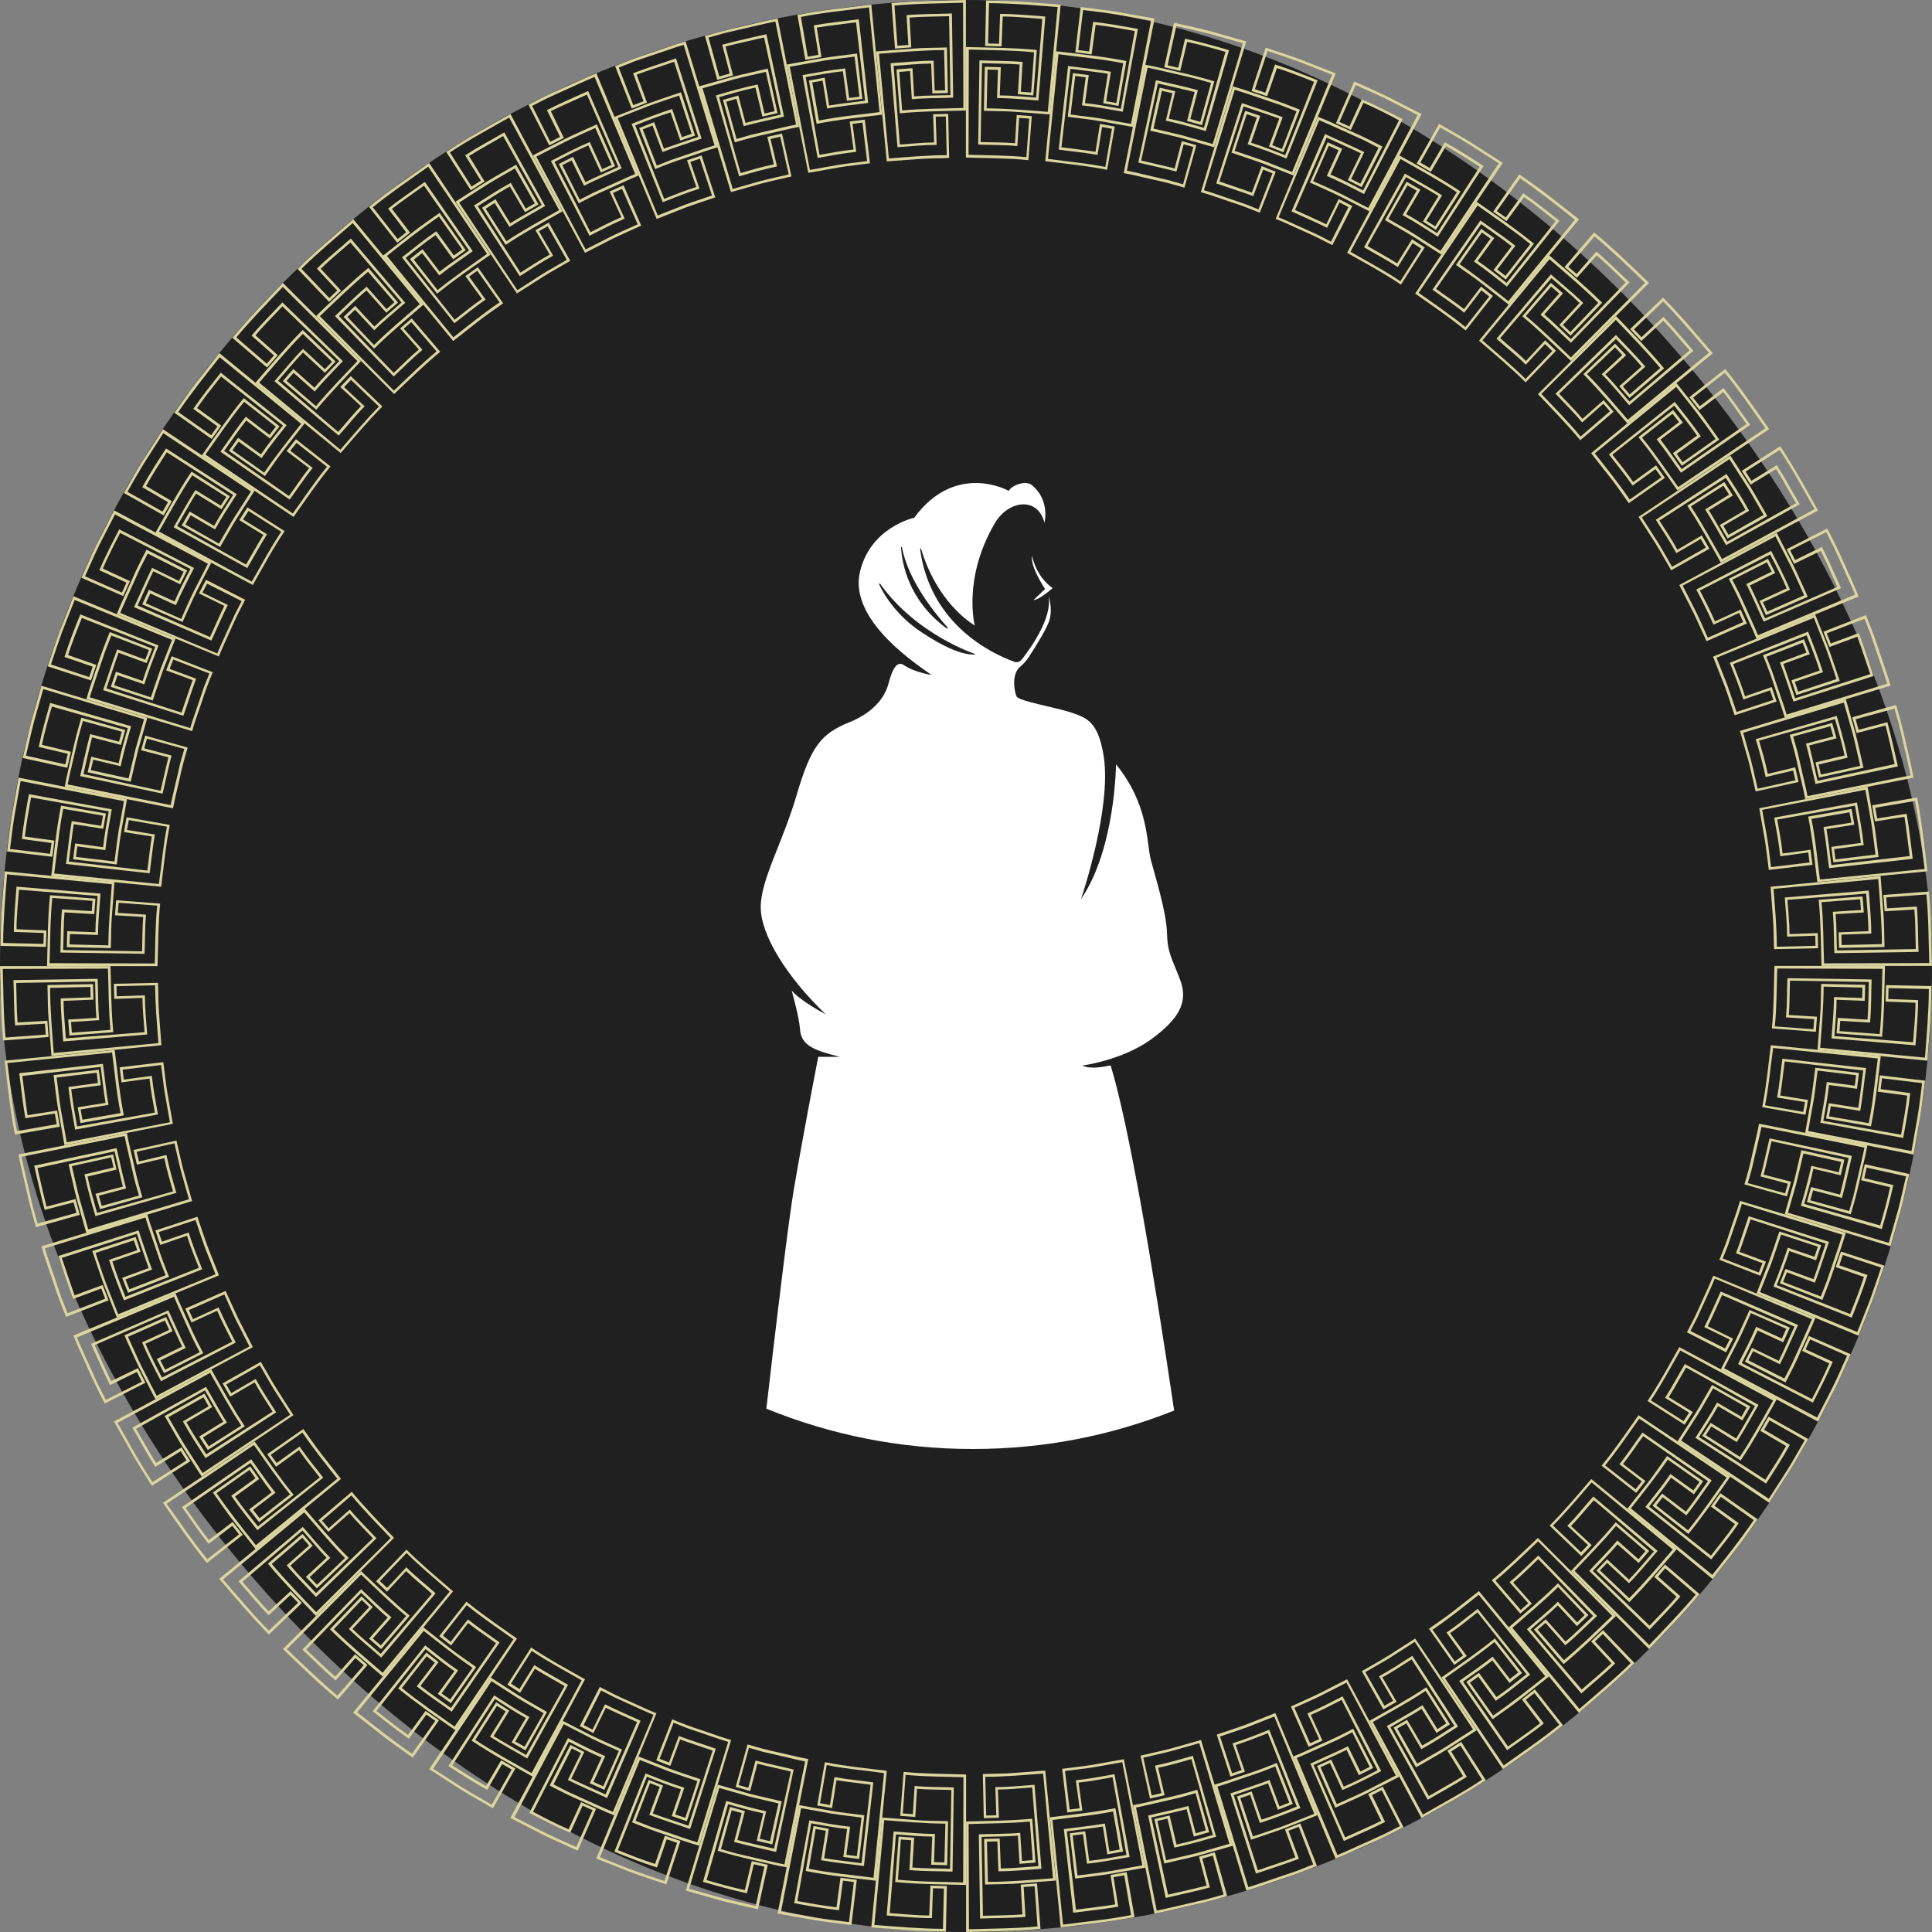 <svg width="160" height="160" viewBox="0 0 160 160" fill="none" xmlns="http://www.w3.org/2000/svg">
<rect x="0" y="0" width="160" height="160" fill="#808080" stroke="none"/>
<g clip-path="url(#clip0_207_24965)">
<rect width="160" height="160" rx="80" fill="#202020"/>
<g clip-path="url(#clip1_207_24965)">
<path d="M159.617 87.834L159.852 84.749C159.939 83.721 159.922 82.693 159.965 81.664L156.192 81.586L156.157 82.945L158.632 83.041C158.632 84.13 158.51 85.22 158.432 86.317L151.914 85.803C151.983 84.801 152.097 83.808 152.097 82.797L154.432 82.884L154.467 81.56L150.825 81.481C150.79 82.396 150.807 83.311 150.729 84.218L150.52 86.954L159.625 87.842L159.617 87.834ZM154.24 81.769L154.214 82.649L151.879 82.571C151.879 83.712 151.757 84.854 151.678 85.995L158.632 86.57C158.719 85.324 158.85 84.069 158.85 82.823L156.375 82.736L156.401 81.83L159.739 81.908C159.73 83.808 159.564 85.699 159.416 87.59L150.737 86.771C150.868 85.08 151.016 83.398 151.025 81.708L154.232 81.786L154.24 81.769Z" fill="#DBD69F"/>
<path d="M150.381 85.455L150.476 84.2L148.141 84.061C148.22 83.111 148.202 82.161 148.237 81.211L154.772 81.324C154.729 82.361 154.746 83.407 154.659 84.444L152.193 84.296L152.097 85.577L155.861 85.864C156.053 83.912 156.053 81.952 156.105 79.991H146.956C146.895 81.716 146.913 83.451 146.738 85.167L150.372 85.446L150.381 85.455ZM155.896 80.227C155.835 82.03 155.853 83.834 155.67 85.638L152.341 85.394L152.402 84.54L154.868 84.688C154.981 83.503 154.955 82.309 154.999 81.115L148.028 81.011C147.984 82.091 148.01 83.18 147.906 84.252L150.241 84.4L150.18 85.237L146.982 85.002C147.148 83.407 147.13 81.804 147.183 80.209L155.896 80.235V80.227Z" fill="#DBD69F"/>
<path d="M158.475 95.606L159.015 92.565C159.181 91.546 159.285 90.526 159.425 89.498L155.678 89.054L155.504 90.404L157.952 90.735C157.83 91.825 157.63 92.896 157.438 93.977L150.999 92.827C151.173 91.842 151.365 90.857 151.469 89.855L153.787 90.169L153.953 88.853L150.336 88.426C150.214 89.332 150.127 90.239 149.97 91.145L149.491 93.837L158.466 95.615L158.475 95.606ZM153.717 89.045L153.604 89.916L151.286 89.603C151.164 90.744 150.955 91.859 150.755 92.984L157.612 94.238C157.839 93.001 158.065 91.772 158.196 90.526L155.748 90.195L155.861 89.298L159.181 89.698C159.05 90.639 158.963 91.581 158.797 92.522L158.301 95.328L149.744 93.663L150.188 91.171C150.328 90.335 150.406 89.498 150.528 88.662L153.717 89.045Z" fill="#DBD69F"/>
<path d="M149.518 92.33L149.736 91.093L147.427 90.727C147.583 89.794 147.671 88.844 147.801 87.903L154.302 88.653C154.162 89.681 154.058 90.718 153.892 91.746L151.452 91.363L151.226 92.626L154.946 93.28C155.33 91.354 155.522 89.402 155.757 87.45L146.651 86.561C146.442 88.269 146.276 89.995 145.937 91.685L149.527 92.321L149.518 92.33ZM155.513 87.659C155.269 89.446 155.121 91.249 154.763 93.018L151.47 92.452L151.618 91.607L154.058 91.999C154.267 90.823 154.371 89.637 154.537 88.452L147.61 87.677C147.461 88.749 147.366 89.829 147.174 90.892L149.483 91.267L149.335 92.086L146.172 91.537C146.494 89.969 146.616 88.374 146.843 86.788L155.513 87.659Z" fill="#DBD69F"/>
<path d="M156.567 103.222L157.412 100.242C157.673 99.24 157.882 98.237 158.118 97.227L154.432 96.416L154.127 97.741L156.532 98.316C156.305 99.388 156.009 100.442 155.704 101.488L149.413 99.701C149.692 98.734 149.97 97.776 150.171 96.791L152.445 97.331L152.741 96.042L149.178 95.257C148.968 96.146 148.777 97.035 148.55 97.924L147.801 100.555L156.558 103.204L156.567 103.222ZM152.48 96.225L152.28 97.087L150.005 96.547C149.77 97.662 149.456 98.769 149.143 99.858L155.843 101.784C156.192 100.581 156.532 99.37 156.793 98.141L154.388 97.575L154.589 96.695L157.848 97.418C157.63 98.342 157.429 99.274 157.194 100.189L156.419 102.934L148.071 100.433L148.768 97.993C148.977 97.174 149.151 96.347 149.352 95.527L152.48 96.225Z" fill="#DBD69F"/>
<path d="M147.984 99.083L148.324 97.871L146.058 97.279C146.294 96.364 146.485 95.432 146.712 94.508L153.099 95.894C152.864 96.904 152.646 97.924 152.385 98.934L149.988 98.307L149.64 99.544L153.273 100.564C153.552 99.623 153.805 98.673 154.014 97.715C154.223 96.756 154.476 95.806 154.65 94.839L145.675 93.061C145.527 93.907 145.3 94.743 145.117 95.588C144.943 96.434 144.717 97.261 144.464 98.089L147.975 99.074L147.984 99.083ZM154.406 95.031C154.232 95.92 154.005 96.791 153.814 97.671L153.509 98.987L153.143 100.294L149.919 99.405L150.154 98.577L152.541 99.205C152.855 98.054 153.09 96.887 153.369 95.728L146.546 94.273C146.294 95.318 146.085 96.381 145.797 97.427L148.063 98.028L147.836 98.83L144.743 97.976L145.074 96.826L145.344 95.658C145.518 94.883 145.719 94.107 145.875 93.323L154.415 95.04L154.406 95.031Z" fill="#DBD69F"/>
<path d="M153.918 110.62L155.051 107.744C155.408 106.777 155.722 105.792 156.053 104.816L152.463 103.649L152.027 104.938L154.362 105.749C154.031 106.794 153.631 107.814 153.221 108.825L147.139 106.428C147.514 105.496 147.879 104.564 148.184 103.605L150.398 104.372L150.825 103.117L147.357 101.984C147.06 102.847 146.782 103.718 146.468 104.572L145.466 107.117L153.918 110.62ZM150.546 103.248L150.267 104.084L148.054 103.326C147.705 104.415 147.296 105.479 146.869 106.542L153.352 109.121C153.822 107.953 154.275 106.786 154.659 105.592L152.323 104.79L152.611 103.928L155.783 104.973C155.478 105.871 155.182 106.777 154.859 107.666L153.813 110.315L145.753 107.003L146.686 104.642C146.973 103.849 147.235 103.039 147.505 102.246L150.555 103.248H150.546Z" fill="#DBD69F"/>
<path d="M145.788 105.653L146.25 104.485L144.054 103.675C144.376 102.786 144.664 101.88 144.978 100.982L151.199 102.986C150.859 103.971 150.546 104.964 150.188 105.94L147.871 105.086L147.4 106.28L150.92 107.657C151.286 106.751 151.635 105.827 151.94 104.895C152.245 103.962 152.593 103.047 152.855 102.098L144.098 99.449C143.871 100.277 143.557 101.087 143.287 101.906C143.026 102.725 142.721 103.535 142.39 104.328L145.788 105.653ZM152.576 102.255C152.314 103.117 152.01 103.971 151.722 104.825L151.286 106.106L150.79 107.369L147.67 106.167L147.984 105.365L150.302 106.228C150.729 105.113 151.077 103.971 151.469 102.847L144.821 100.721C144.463 101.74 144.15 102.777 143.766 103.788L145.962 104.607L145.657 105.383L142.668 104.224L143.113 103.108L143.496 101.976C143.749 101.218 144.028 100.468 144.254 99.701L152.585 102.255H152.576Z" fill="#DBD69F"/>
<path d="M150.563 117.721L151.975 114.968C152.428 114.044 152.837 113.094 153.264 112.153L149.805 110.637L149.247 111.874L151.495 112.911C151.06 113.913 150.563 114.889 150.058 115.865L144.237 112.885C144.699 111.996 145.161 111.108 145.553 110.184L147.679 111.16L148.228 109.949L144.89 108.485C144.507 109.313 144.15 110.158 143.749 110.977L142.503 113.417L150.572 117.739L150.563 117.721ZM147.932 110.053L147.566 110.855L145.439 109.879C144.986 110.933 144.464 111.944 143.941 112.964L150.136 116.162C150.711 115.046 151.286 113.931 151.783 112.781L149.535 111.752L149.91 110.925L152.968 112.275C152.576 113.138 152.201 114.009 151.783 114.863L150.485 117.399L142.79 113.312L143.949 111.055C144.324 110.297 144.655 109.522 145.004 108.746L147.94 110.045L147.932 110.053Z" fill="#DBD69F"/>
<path d="M142.956 111.979L143.531 110.864L141.431 109.835C141.85 108.981 142.216 108.11 142.616 107.247L148.611 109.861C148.176 110.803 147.766 111.761 147.313 112.702L145.091 111.622L144.507 112.772L147.871 114.488C148.324 113.617 148.768 112.746 149.152 111.839C149.544 110.942 149.979 110.062 150.337 109.147L141.884 105.644C141.571 106.446 141.187 107.221 140.839 108.014C140.499 108.807 140.107 109.574 139.706 110.341L142.956 111.996V111.979ZM150.049 109.26C149.701 110.097 149.317 110.907 148.951 111.735L148.394 112.964L147.775 114.166L144.795 112.659L145.187 111.892L147.409 112.981C147.94 111.918 148.402 110.811 148.908 109.731L142.503 106.96C142.05 107.936 141.632 108.938 141.144 109.905L143.244 110.933L142.86 111.674L139.994 110.227L140.543 109.164L141.039 108.075C141.362 107.343 141.71 106.629 142.015 105.888L150.058 109.251L150.049 109.26Z" fill="#DBD69F"/>
<path d="M146.52 124.448L148.193 121.843C148.742 120.972 149.23 120.065 149.753 119.177L146.459 117.321L145.78 118.497L147.914 119.752C147.383 120.71 146.782 121.625 146.198 122.549L140.699 119.011C141.24 118.166 141.797 117.329 142.277 116.449L144.298 117.634L144.96 116.484L141.78 114.698C141.318 115.482 140.882 116.292 140.403 117.059L138.922 119.368L146.52 124.457V124.448ZM144.655 116.562L144.22 117.329L142.198 116.153C141.649 117.155 141.022 118.113 140.403 119.072L146.259 122.862C146.938 121.808 147.618 120.762 148.228 119.656L146.093 118.41L146.546 117.626L149.457 119.272C148.977 120.092 148.524 120.928 148.019 121.73L146.485 124.126L139.227 119.299L140.595 117.164C141.048 116.449 141.449 115.7 141.876 114.977L144.664 116.562H144.655Z" fill="#DBD69F"/>
<path d="M139.514 117.992L140.194 116.937L138.199 115.709C138.704 114.907 139.148 114.071 139.636 113.251L145.344 116.441C144.821 117.338 144.324 118.253 143.775 119.133L141.667 117.835L140.97 118.915L144.15 120.954C145.239 119.325 146.18 117.6 147.139 115.883L139.07 111.561C138.225 113.068 137.406 114.585 136.438 116.022L139.506 117.983L139.514 117.992ZM146.843 115.988C145.945 117.556 145.091 119.151 144.089 120.649L141.266 118.854L141.728 118.131L143.828 119.429C144.472 118.427 145.03 117.373 145.631 116.345L139.532 112.964C138.983 113.896 138.477 114.855 137.894 115.761L139.88 116.99L139.427 117.695L136.717 115.97C137.615 114.646 138.355 113.225 139.157 111.84L146.825 115.979L146.843 115.988Z" fill="#DBD69F"/>
<path d="M141.84 130.757L143.748 128.326C144.385 127.516 144.96 126.653 145.561 125.825L142.468 123.656L141.683 124.762L143.679 126.217C143.06 127.124 142.363 127.969 141.692 128.831L136.568 124.771C137.187 123.978 137.823 123.211 138.39 122.375L140.28 123.751L141.047 122.671L138.058 120.58C137.518 121.32 137.021 122.087 136.455 122.802L134.765 124.954L141.831 130.766L141.84 130.757ZM140.751 122.723L140.237 123.438L138.337 122.07C137.692 123.019 136.969 123.899 136.263 124.797L141.718 129.145C142.494 128.16 143.287 127.185 143.992 126.148L141.988 124.701L142.511 123.96L145.238 125.886C144.167 127.455 142.99 128.936 141.805 130.426L135.061 124.919C136.107 123.595 137.161 122.27 138.119 120.876L140.742 122.723H140.751Z" fill="#DBD69F"/>
<path d="M135.497 123.638L136.272 122.653L134.408 121.242C135 120.501 135.514 119.7 136.081 118.933L141.448 122.662C140.838 123.507 140.263 124.37 139.618 125.189L137.649 123.69L136.856 124.701L139.827 127.036C141.065 125.512 142.18 123.9 143.295 122.287L135.697 117.199C134.704 118.61 133.737 120.039 132.639 121.381L135.505 123.638H135.497ZM142.99 122.366C141.945 123.83 140.934 125.337 139.793 126.731L137.161 124.675L137.693 123.995L139.653 125.494C140.403 124.57 141.047 123.568 141.753 122.601L136.02 118.636C135.383 119.508 134.791 120.423 134.111 121.259L135.967 122.68L135.453 123.333L132.926 121.355C133.946 120.118 134.826 118.785 135.758 117.486L142.982 122.357L142.99 122.366Z" fill="#DBD69F"/>
<path d="M136.569 136.569C137.998 135.079 139.436 133.606 140.752 132.02L137.885 129.563L136.996 130.591L138.843 132.229C138.146 133.075 137.353 133.833 136.613 134.634L131.907 130.095C132.587 129.363 133.319 128.666 133.955 127.89L135.706 129.441L136.578 128.439L133.807 126.069C132.639 127.472 131.358 128.779 130.104 130.103L136.569 136.569ZM136.264 128.465L135.689 129.127L133.938 127.576C133.206 128.456 132.386 129.258 131.611 130.095L136.613 134.957C137.467 134.042 138.364 133.162 139.166 132.203L137.31 130.565L137.902 129.877L140.429 132.055C139.209 133.51 137.885 134.87 136.578 136.238L130.4 130.095C131.567 128.866 132.752 127.663 133.833 126.365L136.264 128.456V128.465Z" fill="#DBD69F"/>
<path d="M130.949 128.866L131.82 127.96L130.104 126.374C130.775 125.694 131.359 124.945 131.995 124.239L136.97 128.483C136.282 129.258 135.628 130.077 134.905 130.818L133.093 129.136L132.204 130.069L134.931 132.683C136.308 131.289 137.571 129.79 138.852 128.3L131.786 122.488C130.662 123.795 129.555 125.119 128.335 126.348L130.966 128.875L130.949 128.866ZM138.53 128.326C137.345 129.685 136.195 131.079 134.922 132.36L132.5 130.051L133.093 129.433L134.905 131.114C135.75 130.269 136.482 129.328 137.275 128.439L131.951 123.934C131.228 124.736 130.566 125.599 129.799 126.357L131.507 127.951L130.932 128.552L128.614 126.339C129.747 125.206 130.757 123.969 131.812 122.767L138.53 128.317V128.326Z" fill="#DBD69F"/>
<path d="M130.757 141.84C132.326 140.498 133.903 139.174 135.367 137.728L132.753 135L131.768 135.932L133.45 137.745C132.666 138.512 131.812 139.191 130.993 139.923L126.749 134.948C127.498 134.277 128.291 133.658 129.006 132.952L130.592 134.669L131.55 133.754L129.023 131.123C127.725 132.412 126.322 133.58 124.937 134.774L130.749 141.84H130.757ZM131.245 133.745L130.609 134.355L129.015 132.647C128.204 133.458 127.307 134.164 126.453 134.922L130.958 140.246C131.89 139.409 132.875 138.634 133.763 137.754L132.082 135.941L132.735 135.314L135.044 137.736C133.694 139.069 132.23 140.281 130.801 141.527L125.25 134.808C126.522 133.693 127.829 132.621 129.032 131.428L131.245 133.754V133.745Z" fill="#DBD69F"/>
<path d="M125.912 133.624L126.862 132.805L125.311 131.053C126.043 130.452 126.705 129.763 127.393 129.119L131.933 133.824C131.175 134.53 130.452 135.279 129.65 135.95L128.012 134.103L127.036 134.948L129.493 137.815C131.001 136.56 132.404 135.192 133.824 133.833L127.359 127.367C126.104 128.561 124.875 129.763 123.542 130.87L125.912 133.641V133.624ZM133.502 133.824C132.195 135.07 130.905 136.334 129.52 137.492L127.341 134.965L127.995 134.399L129.633 136.255C130.548 135.497 131.384 134.643 132.256 133.824L127.393 128.822C126.6 129.563 125.851 130.339 125.015 131.027L126.566 132.778L125.938 133.327L123.847 130.896C125.076 129.877 126.217 128.753 127.376 127.646L133.519 133.824H133.502Z" fill="#DBD69F"/>
<path d="M124.448 146.52C126.139 145.343 127.838 144.176 129.441 142.877L127.106 139.906L126.043 140.742L127.542 142.712C126.679 143.391 125.773 143.993 124.884 144.637L121.155 139.27C121.965 138.677 122.801 138.128 123.594 137.51L125.006 139.374L126.052 138.555L123.795 135.688C122.383 136.847 120.867 137.876 119.377 138.921L124.466 146.52H124.448ZM125.729 138.512L125.041 139.052L123.62 137.196C122.732 137.91 121.773 138.538 120.85 139.209L124.814 144.942C125.825 144.202 126.879 143.522 127.855 142.729L126.357 140.769L127.071 140.211L129.128 142.842C127.655 144.045 126.078 145.099 124.535 146.206L119.665 138.982C121.041 137.998 122.444 137.057 123.76 135.985L125.738 138.512H125.729Z" fill="#DBD69F"/>
<path d="M120.44 137.876L121.468 137.144L120.091 135.253C120.876 134.722 121.607 134.112 122.357 133.528L126.417 138.651C125.598 139.287 124.797 139.958 123.934 140.542L122.479 138.538L121.433 139.287L123.603 142.381C124.396 141.806 125.215 141.265 125.982 140.655L128.291 138.834L122.479 131.768L120.44 133.371C119.769 133.911 119.037 134.382 118.34 134.887L120.431 137.876H120.44ZM127.977 138.808C126.566 139.932 125.145 141.056 123.655 142.076L121.729 139.348L122.427 138.852L123.873 140.856C124.858 140.185 125.781 139.427 126.722 138.695L122.374 133.24C121.52 133.902 120.684 134.591 119.795 135.201L121.163 137.1L120.483 137.588L118.636 134.965C119.961 134.068 121.207 133.066 122.461 132.073L127.968 138.817L127.977 138.808Z" fill="#DBD69F"/>
<path d="M117.72 150.563C119.524 149.561 121.328 148.568 123.045 147.427L121.006 144.246L119.864 144.978L121.162 147.087C120.239 147.662 119.272 148.185 118.33 148.742L115.141 143.035C116.004 142.529 116.893 142.05 117.738 141.519L118.967 143.514L120.082 142.8L118.121 139.732C116.605 140.743 114.993 141.623 113.407 142.512L117.729 150.581L117.72 150.563ZM119.777 142.721L119.036 143.2L117.808 141.214C116.849 141.832 115.838 142.364 114.854 142.948L118.235 149.047C119.315 148.411 120.422 147.827 121.476 147.148L120.178 145.048L120.945 144.56L122.74 147.383C121.162 148.437 119.481 149.335 117.834 150.276L113.695 142.608C115.159 141.763 116.657 140.97 118.06 140.029L119.786 142.739L119.777 142.721Z" fill="#DBD69F"/>
<path d="M114.575 141.562L115.665 140.935L114.479 138.913C115.316 138.46 116.1 137.928 116.902 137.423L120.44 142.921C119.568 143.479 118.697 144.054 117.782 144.56L116.527 142.425L115.412 143.07L117.268 146.363C118.113 145.867 118.976 145.405 119.812 144.882L122.287 143.296L117.198 135.698L115.02 137.092C114.288 137.554 113.53 137.955 112.78 138.399L114.567 141.571L114.575 141.562ZM121.982 143.226L119.699 144.69C118.932 145.169 118.139 145.596 117.364 146.058L115.717 143.148L116.466 142.721L117.712 144.856C118.758 144.281 119.751 143.627 120.753 142.982L116.963 137.127C116.057 137.711 115.15 138.303 114.201 138.826L115.377 140.848L114.654 141.266L113.068 138.477C113.756 138.068 114.462 137.693 115.142 137.266L117.163 135.968L121.991 143.226H121.982Z" fill="#DBD69F"/>
<path d="M110.62 153.918C111.578 153.543 112.502 153.081 113.452 152.672C114.402 152.262 115.317 151.8 116.232 151.321L114.515 147.958L113.304 148.576L114.384 150.798C113.4 151.277 112.398 151.713 111.395 152.166L108.781 146.171C109.696 145.753 110.611 145.361 111.517 144.916L112.537 147.016L113.722 146.415L112.066 143.165C111.256 143.592 110.446 144.002 109.6 144.359C108.764 144.725 107.945 145.134 107.1 145.465L110.602 153.918H110.62ZM113.443 146.319L112.659 146.72L111.631 144.62C110.611 145.134 109.557 145.57 108.52 146.058L111.291 152.463C112.432 151.94 113.591 151.452 114.707 150.885L113.617 148.663L114.428 148.254L115.935 151.234L114.663 151.879L113.365 152.471C112.493 152.855 111.639 153.264 110.759 153.63L107.396 145.587C108.18 145.265 108.938 144.899 109.714 144.559L110.864 144.036L111.988 143.461L113.434 146.328L113.443 146.319Z" fill="#DBD69F"/>
<path d="M108.381 144.664L109.522 144.15L108.546 142.024C109.418 141.649 110.263 141.213 111.108 140.778L114.088 146.598C113.165 147.078 112.241 147.557 111.282 147.966L110.246 145.718L109.069 146.25L110.585 149.709C111.474 149.3 112.38 148.916 113.26 148.481L115.883 147.139L111.561 139.07L109.261 140.246C108.485 140.621 107.692 140.961 106.908 141.327L108.372 144.664H108.381ZM115.587 147.043L113.173 148.28C112.363 148.681 111.535 149.03 110.707 149.413L109.357 146.354L110.141 145.997L111.169 148.245C112.267 147.775 113.321 147.235 114.385 146.677L111.187 140.481C110.228 140.978 109.27 141.475 108.276 141.902L109.252 144.028L108.494 144.368L107.196 141.431C107.919 141.1 108.66 140.786 109.374 140.438L111.509 139.349L115.596 147.043H115.587Z" fill="#DBD69F"/>
<path d="M103.222 156.567C104.215 156.288 105.183 155.922 106.159 155.6C107.143 155.286 108.102 154.92 109.06 154.528L107.684 151.007L106.42 151.504L107.274 153.822C106.246 154.197 105.2 154.528 104.172 154.885L102.168 148.663C103.118 148.341 104.076 148.027 105.017 147.688L105.827 149.883L107.065 149.395L105.74 145.997C104.895 146.346 104.041 146.668 103.17 146.947C102.298 147.226 101.445 147.557 100.564 147.801L103.213 156.558L103.222 156.567ZM106.777 149.282L105.958 149.605L105.139 147.409C104.076 147.818 102.978 148.149 101.898 148.524L104.015 155.164C105.2 154.754 106.403 154.38 107.57 153.935L106.708 151.617L107.553 151.286L108.755 154.406L107.431 154.929L106.08 155.39C105.183 155.687 104.285 156.018 103.379 156.288L100.826 147.958C101.636 147.714 102.429 147.426 103.231 147.156L104.433 146.746L105.61 146.285L106.769 149.273L106.777 149.282Z" fill="#DBD69F"/>
<path d="M101.906 147.13L103.1 146.729L102.333 144.516C103.239 144.228 104.119 143.88 104.999 143.531L107.396 149.613C106.429 150.005 105.461 150.38 104.468 150.694L103.658 148.358L102.438 148.768L103.605 152.358C104.529 152.036 105.47 151.739 106.385 151.399L109.121 150.319L105.618 141.867L103.213 142.816C102.403 143.113 101.584 143.374 100.765 143.653L101.897 147.121L101.906 147.13ZM108.842 150.214L106.324 151.208C105.479 151.521 104.616 151.792 103.762 152.088L102.717 148.916L103.536 148.637L104.337 150.972C105.47 150.606 106.585 150.18 107.692 149.735L105.113 143.252C104.111 143.653 103.109 144.054 102.072 144.376L102.83 146.589L102.037 146.86L101.035 143.81C101.793 143.548 102.551 143.304 103.3 143.034L105.531 142.154L108.842 150.214Z" fill="#DBD69F"/>
<path d="M95.606 158.475C96.617 158.292 97.619 158.031 98.629 157.804C99.64 157.586 100.633 157.316 101.627 157.029L100.607 153.395L99.3 153.761L99.928 156.157C98.865 156.427 97.793 156.663 96.73 156.907L95.344 150.52C96.32 150.284 97.305 150.084 98.272 149.831L98.865 152.097L100.137 151.731L99.152 148.219C98.281 148.481 97.401 148.716 96.503 148.908C95.614 149.099 94.726 149.343 93.828 149.5L95.606 158.475ZM99.867 151.583L99.022 151.827L98.42 149.561C97.322 149.866 96.198 150.084 95.083 150.354L96.538 157.177C97.758 156.889 98.987 156.637 100.198 156.306L99.57 153.918L100.442 153.674L101.331 156.898L99.963 157.281L98.577 157.604C97.653 157.813 96.73 158.04 95.797 158.231L94.081 149.692C94.909 149.526 95.728 149.317 96.555 149.134L97.793 148.847L99.013 148.498L99.867 151.591V151.583Z" fill="#DBD69F"/>
<path d="M95.222 148.951L96.451 148.672L95.91 146.398C96.843 146.206 97.749 145.945 98.664 145.675L100.45 151.966C99.448 152.254 98.455 152.541 97.435 152.759L96.86 150.354L95.605 150.642L96.416 154.327C97.374 154.101 98.333 153.901 99.282 153.657L102.114 152.855L99.465 144.098L96.973 144.803C96.137 145.021 95.292 145.196 94.455 145.396L95.239 148.96L95.222 148.951ZM101.818 152.698L99.213 153.439C98.341 153.665 97.453 153.848 96.573 154.057L95.849 150.798L96.686 150.607L97.252 153.012C98.42 152.768 99.57 152.445 100.711 152.106L98.786 145.405C97.749 145.71 96.712 146.006 95.649 146.224L96.189 148.498L95.379 148.69L94.682 145.562C95.457 145.379 96.241 145.213 97.017 145.013L99.317 144.359L101.818 152.707V152.698Z" fill="#DBD69F"/>
<path d="M87.833 159.617C89.881 159.373 91.929 159.164 93.959 158.763L93.305 155.042L91.972 155.277L92.356 157.717C91.275 157.891 90.186 158.005 89.105 158.153L88.356 151.661C89.349 151.53 90.351 151.426 91.336 151.26L91.702 153.569L93.009 153.334L92.373 149.744C90.578 150.101 88.757 150.276 86.953 150.502L87.842 159.608L87.833 159.617ZM92.748 153.169L91.876 153.325L91.502 151.016C90.378 151.217 89.236 151.321 88.103 151.478L88.879 158.405C90.125 158.24 91.371 158.118 92.608 157.9L92.216 155.46L93.105 155.303L93.671 158.597C91.807 158.972 89.916 159.137 88.034 159.39L87.162 150.72C88.835 150.494 90.526 150.354 92.181 150.014L92.73 153.177L92.748 153.169Z" fill="#DBD69F"/>
<path d="M88.391 150.101L89.637 149.945L89.323 147.627C90.264 147.531 91.197 147.348 92.138 147.182L93.288 153.622C92.268 153.805 91.24 153.996 90.203 154.11L89.872 151.661L88.591 151.827L89.036 155.574C90.012 155.443 90.987 155.347 91.955 155.182L94.848 154.667L93.07 145.692L90.526 146.145C89.672 146.285 88.818 146.372 87.964 146.485L88.391 150.101ZM94.586 154.484L91.92 154.964C91.031 155.112 90.134 155.199 89.236 155.321L88.835 152.001L89.689 151.897L90.02 154.345C91.205 154.214 92.382 153.996 93.549 153.787L92.295 146.93C91.231 147.121 90.168 147.322 89.097 147.435L89.41 149.753L88.582 149.858L88.199 146.668C88.992 146.555 89.785 146.485 90.578 146.355L92.939 145.936L94.604 154.484H94.586Z" fill="#DBD69F"/>
<path d="M80 160C82.056 159.939 84.122 159.939 86.169 159.738L85.882 155.974L84.531 156.079L84.679 158.545C83.59 158.632 82.492 158.623 81.403 158.658L81.29 152.123C82.292 152.088 83.294 152.105 84.296 152.018L84.435 154.353L85.76 154.249L85.481 150.615C83.66 150.798 81.83 150.789 80.009 150.85V160H80ZM85.516 154.048L84.636 154.118L84.487 151.783C83.346 151.896 82.205 151.861 81.063 151.914L81.168 158.884C82.422 158.832 83.668 158.858 84.923 158.745L84.775 156.279L85.681 156.209L85.925 159.538C84.034 159.721 82.135 159.712 80.244 159.773L80.218 151.06C81.908 150.999 83.599 151.016 85.289 150.85L85.525 154.048H85.516Z" fill="#DBD69F"/>
<path d="M81.473 150.572L82.728 150.537L82.641 148.202C83.59 148.202 84.54 148.088 85.481 148.027L85.995 154.545C84.958 154.615 83.921 154.728 82.885 154.737L82.789 152.262L81.499 152.297L81.578 156.07C82.553 156.035 83.538 156.053 84.514 155.966L87.451 155.739L86.562 146.633L83.983 146.825C83.12 146.903 82.257 146.877 81.394 146.921L81.473 150.563V150.572ZM87.215 155.547C85.412 155.687 83.617 155.844 81.813 155.852L81.734 152.515L82.597 152.498L82.684 154.972C83.878 154.972 85.063 154.842 86.248 154.763L85.673 147.81C84.592 147.888 83.521 148.001 82.431 148.001L82.51 150.337L81.673 150.354L81.595 147.147C83.198 147.147 84.793 146.999 86.387 146.877L87.207 155.556L87.215 155.547Z" fill="#DBD69F"/>
<path d="M72.167 159.617L75.252 159.852C76.28 159.939 77.308 159.922 78.336 159.965L78.415 156.192L77.055 156.157L76.959 158.632C75.87 158.632 74.781 158.51 73.683 158.432L74.197 151.914C75.199 151.983 76.193 152.097 77.203 152.097L77.116 154.432L78.441 154.467L78.519 150.825C77.604 150.79 76.689 150.807 75.783 150.729L73.047 150.52L72.158 159.625L72.167 159.617ZM78.232 154.24L77.352 154.214L77.43 151.879C76.288 151.879 75.147 151.757 74.005 151.678L73.43 158.632C74.676 158.719 75.931 158.85 77.177 158.85L77.264 156.375L78.171 156.401L78.092 159.739C76.193 159.73 74.302 159.564 72.411 159.416L73.23 150.737C74.92 150.868 76.602 151.016 78.293 151.025L78.214 154.232L78.232 154.24Z" fill="#DBD69F"/>
<path d="M74.545 150.38L75.8 150.476L75.939 148.141C76.889 148.219 77.839 148.202 78.789 148.237L78.676 154.772C77.639 154.728 76.593 154.746 75.556 154.659L75.704 152.193L74.423 152.097L74.136 155.861C76.088 156.053 78.048 156.053 80.009 156.105V146.956C78.283 146.895 76.549 146.912 74.833 146.738L74.554 150.371L74.545 150.38ZM79.773 155.896C77.97 155.835 76.166 155.852 74.362 155.669L74.606 152.341L75.46 152.402L75.312 154.868C76.497 154.981 77.691 154.955 78.885 154.998L78.989 148.027C77.909 147.984 76.82 148.01 75.748 147.905L75.6 150.241L74.763 150.18L74.998 146.982C76.593 147.147 78.196 147.13 79.791 147.182L79.765 155.896H79.773Z" fill="#DBD69F"/>
<path d="M64.402 158.475L67.443 159.015C68.463 159.181 69.482 159.285 70.51 159.425L70.955 155.678L69.604 155.504L69.273 157.952C68.184 157.83 67.112 157.63 66.032 157.438L67.182 150.999C68.167 151.173 69.151 151.365 70.153 151.469L69.84 153.787L71.155 153.953L71.582 150.336C70.676 150.214 69.77 150.127 68.864 149.97L66.171 149.491L64.394 158.466L64.402 158.475ZM70.964 153.717L70.092 153.604L70.406 151.286C69.264 151.164 68.149 150.955 67.025 150.755L65.77 157.612C67.008 157.839 68.236 158.065 69.482 158.196L69.813 155.748L70.711 155.861L70.31 159.181C69.369 159.05 68.428 158.963 67.487 158.797L64.681 158.301L66.345 149.744L68.838 150.188C69.674 150.328 70.51 150.406 71.347 150.528L70.964 153.717Z" fill="#DBD69F"/>
<path d="M67.669 149.517L68.907 149.735L69.273 147.426C70.205 147.583 71.155 147.67 72.096 147.801L71.347 154.301C70.319 154.162 69.281 154.057 68.253 153.892L68.637 151.452L67.373 151.225L66.72 154.946C68.645 155.329 70.597 155.521 72.549 155.756L73.438 146.651C71.73 146.441 70.005 146.276 68.314 145.936L67.678 149.526L67.669 149.517ZM72.34 155.512C70.554 155.268 68.75 155.12 66.981 154.763L67.547 151.469L68.393 151.617L68.001 154.057C69.177 154.266 70.362 154.371 71.547 154.536L72.323 147.609C71.251 147.461 70.17 147.365 69.107 147.173L68.733 149.482L67.913 149.334L68.463 146.171C70.031 146.494 71.626 146.616 73.211 146.842L72.34 155.512Z" fill="#DBD69F"/>
<path d="M56.778 156.567L59.758 157.412C60.761 157.673 61.763 157.882 62.773 158.118L63.584 154.432L62.259 154.127L61.684 156.532C60.612 156.305 59.558 156.009 58.512 155.704L60.299 149.413C61.266 149.692 62.224 149.97 63.209 150.171L62.669 152.445L63.958 152.741L64.743 149.178C63.854 148.968 62.965 148.777 62.076 148.55L59.445 147.801L56.796 156.558L56.778 156.567ZM63.775 152.48L62.913 152.28L63.453 150.005C62.338 149.77 61.231 149.456 60.142 149.143L58.216 155.843C59.419 156.192 60.63 156.532 61.858 156.793L62.425 154.388L63.305 154.589L62.582 157.848C61.658 157.63 60.726 157.429 59.811 157.194L57.066 156.419L59.567 148.071L62.007 148.768C62.826 148.977 63.653 149.151 64.472 149.352L63.775 152.48Z" fill="#DBD69F"/>
<path d="M60.917 147.984L62.128 148.324L62.721 146.058C63.636 146.293 64.568 146.485 65.492 146.712L64.106 153.099C63.095 152.863 62.076 152.646 61.065 152.384L61.692 149.988L60.455 149.639L59.435 153.273C60.377 153.552 61.326 153.804 62.285 154.014C63.243 154.223 64.193 154.475 65.16 154.65L66.938 145.675C66.093 145.526 65.256 145.3 64.411 145.117C63.566 144.943 62.738 144.716 61.91 144.463L60.926 147.975L60.917 147.984ZM64.969 154.406C64.08 154.231 63.209 154.005 62.328 153.813L61.013 153.508L59.706 153.142L60.594 149.918L61.422 150.153L60.795 152.541C61.945 152.855 63.113 153.09 64.272 153.369L65.727 146.546C64.681 146.293 63.618 146.084 62.572 145.797L61.971 148.062L61.17 147.836L62.023 144.742L63.174 145.073L64.341 145.343C65.117 145.518 65.892 145.718 66.677 145.875L64.96 154.414L64.969 154.406Z" fill="#DBD69F"/>
<path d="M49.38 153.918L52.255 155.05C53.223 155.408 54.207 155.721 55.183 156.052L56.351 152.462L55.061 152.027L54.251 154.362C53.205 154.031 52.186 153.63 51.175 153.22L53.571 147.138C54.504 147.513 55.436 147.879 56.394 148.184L55.628 150.397L56.882 150.824L58.015 147.356C57.153 147.06 56.281 146.781 55.427 146.467L52.883 145.465L49.38 153.918ZM56.752 150.545L55.915 150.267L56.673 148.053C55.584 147.705 54.521 147.295 53.458 146.868L50.879 153.351C52.046 153.822 53.214 154.275 54.408 154.658L55.209 152.323L56.072 152.611L55.026 155.782C54.129 155.477 53.223 155.181 52.334 154.859L49.685 153.813L52.996 145.753L55.357 146.685C56.15 146.973 56.961 147.234 57.754 147.504L56.752 150.554V150.545Z" fill="#DBD69F"/>
<path d="M54.347 145.788L55.514 146.25L56.325 144.054C57.214 144.376 58.12 144.664 59.017 144.978L57.013 151.199C56.029 150.859 55.035 150.546 54.059 150.188L54.913 147.871L53.719 147.4L52.343 150.92C53.249 151.286 54.173 151.635 55.105 151.94C56.037 152.245 56.952 152.593 57.902 152.855L60.551 144.098C59.723 143.871 58.913 143.557 58.094 143.287C57.275 143.026 56.464 142.721 55.671 142.39L54.347 145.788ZM57.745 152.576C56.883 152.314 56.029 152.01 55.175 151.722L53.894 151.286L52.63 150.79L53.833 147.67L54.635 147.984L53.772 150.302C54.887 150.729 56.029 151.077 57.153 151.469L59.279 144.821C58.259 144.463 57.222 144.15 56.22 143.766L55.401 145.962L54.626 145.657L55.785 142.668L56.9 143.113L58.033 143.496C58.791 143.749 59.54 144.028 60.307 144.254L57.754 152.585L57.745 152.576Z" fill="#DBD69F"/>
<path d="M42.278 150.563L45.032 151.975C45.955 152.428 46.905 152.837 47.846 153.264L49.362 149.805L48.125 149.247L47.088 151.495C46.086 151.06 45.11 150.563 44.134 150.058L47.114 144.237C48.003 144.699 48.892 145.161 49.816 145.553L48.84 147.679L50.051 148.228L51.515 144.89C50.687 144.507 49.842 144.15 49.023 143.749L46.583 142.503L42.261 150.572L42.278 150.563ZM49.946 147.932L49.145 147.566L50.12 145.439C49.066 144.986 48.055 144.464 47.036 143.941L43.838 150.136C44.953 150.711 46.069 151.286 47.219 151.783L48.247 149.535L49.075 149.91L47.724 152.968C46.861 152.576 45.99 152.201 45.136 151.783L42.601 150.485L46.687 142.79L48.944 143.949C49.702 144.324 50.478 144.655 51.253 145.004L49.955 147.94L49.946 147.932Z" fill="#DBD69F"/>
<path d="M48.029 142.956L49.144 143.531L50.173 141.431C51.027 141.85 51.898 142.216 52.761 142.616L50.147 148.611C49.205 148.176 48.247 147.766 47.306 147.313L48.386 145.091L47.236 144.507L45.52 147.871C46.391 148.324 47.262 148.768 48.169 149.152C49.066 149.544 49.946 149.979 50.861 150.337L54.364 141.884C53.562 141.571 52.787 141.187 51.994 140.839C51.201 140.499 50.434 140.107 49.667 139.706L48.012 142.956H48.029ZM50.748 150.049C49.911 149.701 49.101 149.317 48.273 148.951L47.044 148.394L45.842 147.775L47.349 144.795L48.116 145.187L47.027 147.409C48.09 147.94 49.197 148.402 50.277 148.908L53.048 142.503C52.072 142.05 51.07 141.632 50.103 141.144L49.075 143.244L48.334 142.86L49.781 139.994L50.844 140.543L51.933 141.039C52.665 141.362 53.379 141.71 54.12 142.015L50.756 150.058L50.748 150.049Z" fill="#DBD69F"/>
<path d="M35.552 146.52L38.157 148.193C39.028 148.742 39.935 149.23 40.823 149.753L42.679 146.459L41.503 145.78L40.248 147.914C39.29 147.383 38.375 146.782 37.451 146.198L40.989 140.699C41.834 141.24 42.671 141.797 43.551 142.277L42.366 144.298L43.516 144.96L45.302 141.78C44.518 141.318 43.708 140.882 42.941 140.403L40.632 138.922L35.543 146.52H35.552ZM43.438 144.655L42.671 144.22L43.847 142.198C42.845 141.649 41.886 141.022 40.928 140.403L37.138 146.259C38.192 146.938 39.238 147.618 40.344 148.228L41.59 146.093L42.374 146.546L40.728 149.457C39.908 148.977 39.072 148.524 38.27 148.019L35.874 146.485L40.701 139.227L42.836 140.595C43.551 141.048 44.3 141.449 45.023 141.876L43.438 144.664V144.655Z" fill="#DBD69F"/>
<path d="M42.017 139.514L43.072 140.194L44.3 138.199C45.102 138.704 45.938 139.148 46.758 139.636L43.568 145.344C42.671 144.821 41.756 144.324 40.876 143.775L42.174 141.667L41.094 140.97L39.055 144.15C40.684 145.239 42.409 146.18 44.126 147.139L48.448 139.07C46.941 138.225 45.424 137.406 43.987 136.438L42.026 139.506L42.017 139.514ZM44.022 146.843C42.453 145.945 40.858 145.091 39.36 144.089L41.155 141.266L41.878 141.728L40.58 143.828C41.582 144.472 42.636 145.03 43.664 145.631L47.045 139.532C46.113 138.983 45.154 138.477 44.248 137.894L43.019 139.88L42.314 139.427L44.039 136.717C45.363 137.615 46.784 138.355 48.169 139.157L44.03 146.825L44.022 146.843Z" fill="#DBD69F"/>
<path d="M29.252 141.841L31.683 143.749C32.493 144.385 33.356 144.96 34.184 145.561L36.353 142.468L35.247 141.684L33.792 143.679C32.886 143.061 32.04 142.363 31.178 141.692L35.238 136.569C36.031 137.188 36.798 137.824 37.634 138.39L36.258 140.281L37.338 141.048L39.429 138.059C38.689 137.519 37.922 137.022 37.207 136.456L35.055 134.765L29.243 141.832L29.252 141.841ZM37.286 140.751L36.571 140.237L37.939 138.338C36.99 137.693 36.109 136.97 35.212 136.264L30.864 141.719C31.849 142.494 32.825 143.287 33.861 143.993L35.308 141.989L36.048 142.512L34.123 145.239C32.554 144.167 31.073 142.991 29.583 141.806L35.09 135.061C36.414 136.107 37.739 137.161 39.133 138.12L37.286 140.743V140.751Z" fill="#DBD69F"/>
<path d="M36.371 135.497L37.356 136.273L38.767 134.408C39.508 135.001 40.309 135.515 41.076 136.081L37.347 141.449C36.502 140.839 35.639 140.264 34.82 139.619L36.319 137.65L35.308 136.857L32.973 139.828C34.498 141.065 36.11 142.181 37.722 143.296L42.81 135.698C41.399 134.704 39.97 133.737 38.628 132.639L36.371 135.506V135.497ZM37.643 142.991C36.179 141.945 34.672 140.935 33.278 139.793L35.334 137.162L36.014 137.693L34.515 139.654C35.439 140.403 36.441 141.048 37.408 141.754L41.373 136.02C40.501 135.384 39.586 134.791 38.75 134.112L37.33 135.968L36.676 135.454L38.654 132.927C39.891 133.946 41.224 134.826 42.523 135.759L37.652 142.982L37.643 142.991Z" fill="#DBD69F"/>
<path d="M23.431 136.569C24.921 137.998 26.393 139.436 27.979 140.752L30.436 137.885L29.408 136.996L27.77 138.843C26.925 138.146 26.167 137.353 25.365 136.613L29.905 131.907C30.637 132.587 31.334 133.319 32.109 133.955L30.558 135.706L31.561 136.578L33.931 133.807C32.528 132.639 31.221 131.358 29.896 130.104L23.431 136.569ZM31.534 136.264L30.872 135.689L32.423 133.938C31.543 133.206 30.741 132.386 29.905 131.611L25.043 136.613C25.958 137.467 26.838 138.364 27.796 139.166L29.434 137.31L30.123 137.902L27.944 140.429C26.489 139.209 25.13 137.885 23.762 136.578L29.905 130.4C31.134 131.567 32.336 132.752 33.634 133.833L31.543 136.264H31.534Z" fill="#DBD69F"/>
<path d="M31.142 130.949L32.048 131.82L33.634 130.103C34.313 130.774 35.063 131.358 35.769 131.994L31.525 136.97C30.75 136.281 29.931 135.628 29.19 134.905L30.872 133.092L29.939 132.203L27.325 134.931C28.719 136.307 30.218 137.571 31.708 138.852L37.52 131.785C36.213 130.661 34.889 129.554 33.66 128.334L31.133 130.966L31.142 130.949ZM31.682 138.529C30.323 137.344 28.928 136.194 27.648 134.922L29.957 132.5L30.575 133.092L28.894 134.905C29.739 135.75 30.68 136.482 31.569 137.275L36.074 131.951C35.272 131.227 34.409 130.565 33.651 129.798L32.057 131.506L31.456 130.931L33.669 128.613C34.801 129.746 36.039 130.757 37.241 131.811L31.691 138.529H31.682Z" fill="#DBD69F"/>
<path d="M18.159 130.757C19.501 132.325 20.826 133.902 22.272 135.366L24.999 132.752L24.067 131.768L22.255 133.449C21.488 132.665 20.808 131.811 20.076 130.992L25.052 126.748C25.723 127.498 26.341 128.291 27.047 129.005L25.331 130.591L26.245 131.55L28.877 129.023C27.587 127.724 26.42 126.322 25.226 124.936L18.159 130.748V130.757ZM26.254 131.245L25.644 130.609L27.352 129.014C26.542 128.204 25.836 127.306 25.078 126.452L19.754 130.957C20.59 131.89 21.366 132.874 22.246 133.763L24.058 132.081L24.686 132.735L22.263 135.044C20.93 133.693 19.719 132.229 18.473 130.8L25.191 125.25C26.306 126.522 27.378 127.829 28.572 129.031L26.245 131.245H26.254Z" fill="#DBD69F"/>
<path d="M26.376 125.912L27.195 126.862L28.946 125.311C29.548 126.043 30.236 126.705 30.881 127.393L26.175 131.933C25.47 131.175 24.72 130.452 24.049 129.65L25.897 128.012L25.051 127.036L22.185 129.493C23.439 131.001 24.807 132.404 26.167 133.824L32.632 127.359C31.439 126.104 30.236 124.875 29.129 123.542L26.358 125.912H26.376ZM26.175 133.502C24.929 132.195 23.666 130.905 22.507 129.52L25.034 127.341L25.6 127.995L23.744 129.633C24.502 130.548 25.356 131.384 26.175 132.256L31.177 127.393C30.436 126.6 29.661 125.851 28.973 125.015L27.221 126.566L26.672 125.938L29.103 123.847C30.123 125.076 31.247 126.217 32.353 127.376L26.175 133.519V133.502Z" fill="#DBD69F"/>
<path d="M13.488 124.448C14.665 126.139 15.832 127.838 17.131 129.441L20.102 127.106L19.265 126.043L17.296 127.542C16.616 126.679 16.015 125.773 15.37 124.884L20.738 121.155C21.331 121.965 21.88 122.801 22.498 123.594L20.634 125.006L21.453 126.052L24.319 123.795C23.16 122.383 22.132 120.867 21.087 119.377L13.488 124.466V124.448ZM21.496 125.729L20.956 125.041L22.812 123.62C22.097 122.732 21.47 121.773 20.799 120.85L15.066 124.814C15.806 125.825 16.486 126.879 17.279 127.855L19.239 126.357L19.797 127.071L17.165 129.128C15.963 127.655 14.909 126.078 13.802 124.535L21.026 119.665C22.01 121.041 22.951 122.444 24.023 123.76L21.496 125.738V125.729Z" fill="#DBD69F"/>
<path d="M22.132 120.44L22.864 121.468L24.755 120.091C25.286 120.876 25.896 121.607 26.48 122.357L21.356 126.417C20.72 125.598 20.049 124.797 19.465 123.934L21.47 122.479L20.72 121.433L17.627 123.603C18.202 124.396 18.742 125.215 19.352 125.982L21.173 128.291L28.24 122.479L26.637 120.44C26.097 119.769 25.626 119.037 25.121 118.34L22.132 120.431V120.44ZM21.2 127.977C20.076 126.566 18.951 125.145 17.932 123.655L20.659 121.729L21.156 122.427L19.152 123.873C19.823 124.858 20.581 125.781 21.313 126.722L26.768 122.374C26.105 121.52 25.417 120.684 24.807 119.795L22.907 121.163L22.419 120.483L25.042 118.636C25.94 119.961 26.942 121.207 27.935 122.461L21.191 127.968L21.2 127.977Z" fill="#DBD69F"/>
<path d="M9.445 117.721C10.447 119.525 11.441 121.329 12.582 123.046L15.763 121.007L15.031 119.865L12.922 121.163C12.347 120.24 11.824 119.272 11.266 118.331L16.974 115.142C17.479 116.005 17.958 116.894 18.49 117.739L16.494 118.968L17.209 120.083L20.276 118.122C19.265 116.606 18.385 114.994 17.497 113.408L9.428 117.73L9.445 117.721ZM17.287 119.778L16.808 119.037L18.795 117.809C18.176 116.85 17.645 115.839 17.061 114.855L10.961 118.236C11.597 119.316 12.181 120.423 12.861 121.477L14.961 120.179L15.449 120.946L12.626 122.741C11.571 121.163 10.674 119.482 9.733 117.835L17.401 113.696C18.246 115.16 19.039 116.658 19.98 118.061L17.27 119.787L17.287 119.778Z" fill="#DBD69F"/>
<path d="M18.438 114.576L19.065 115.665L21.087 114.48C21.54 115.316 22.072 116.101 22.577 116.902L17.079 120.44C16.521 119.56 15.946 118.697 15.44 117.782L17.575 116.528L16.93 115.412L13.637 117.268C14.133 118.114 14.595 118.976 15.118 119.813L16.704 122.287L24.302 117.199L22.908 115.02C22.446 114.288 22.045 113.53 21.601 112.781L18.429 114.567L18.438 114.576ZM16.774 121.982L15.31 119.699C14.831 118.933 14.403 118.14 13.942 117.364L16.852 115.717L17.279 116.467L15.144 117.713C15.719 118.758 16.373 119.752 17.018 120.754L22.873 116.963C22.289 116.057 21.697 115.151 21.174 114.201L19.152 115.377L18.734 114.654L21.523 113.068C21.932 113.757 22.307 114.463 22.734 115.142L24.032 117.164L16.774 121.991V121.982Z" fill="#DBD69F"/>
<path d="M6.082 110.62C6.457 111.578 6.919 112.502 7.328 113.452C7.738 114.402 8.199 115.317 8.679 116.232L12.042 114.515L11.424 113.304L9.202 114.384C8.722 113.4 8.287 112.398 7.833 111.395L13.829 108.781C14.247 109.696 14.639 110.611 15.083 111.517L12.983 112.546L13.585 113.722L16.835 112.066C16.408 111.256 15.998 110.446 15.641 109.6C15.275 108.764 14.865 107.945 14.534 107.1L6.082 110.602V110.62ZM13.68 113.443L13.28 112.659L15.38 111.631C14.865 110.611 14.43 109.557 13.942 108.52L7.537 111.291C8.06 112.432 8.548 113.591 9.114 114.707L11.336 113.617L11.746 114.428L8.766 115.935L8.121 114.663L7.529 113.365C7.145 112.493 6.736 111.639 6.37 110.759L14.412 107.396C14.735 108.18 15.101 108.938 15.441 109.714L15.963 110.864L16.538 111.988L13.672 113.434L13.68 113.443Z" fill="#DBD69F"/>
<path d="M15.345 108.38L15.859 109.522L17.985 108.546C18.36 109.417 18.796 110.262 19.231 111.108L13.411 114.088C12.931 113.164 12.452 112.24 12.043 111.282L14.291 110.245L13.759 109.069L10.3 110.585C10.709 111.474 11.093 112.38 11.528 113.26L12.87 115.883L20.939 111.561L19.763 109.26C19.388 108.485 19.048 107.692 18.682 106.908L15.345 108.372V108.38ZM12.966 115.587L11.729 113.173C11.328 112.362 10.979 111.535 10.596 110.707L13.655 109.356L14.012 110.14L11.764 111.169C12.234 112.267 12.774 113.321 13.332 114.384L19.528 111.186C19.031 110.228 18.534 109.269 18.107 108.276L15.981 109.252L15.641 108.494L18.578 107.195C18.909 107.918 19.223 108.659 19.571 109.374L20.66 111.509L12.966 115.595V115.587Z" fill="#DBD69F"/>
<path d="M3.434 103.222C3.712 104.215 4.078 105.183 4.401 106.159C4.715 107.143 5.08 108.102 5.473 109.06L8.993 107.684L8.496 106.42L6.178 107.274C5.804 106.246 5.473 105.2 5.115 104.172L11.337 102.168C11.659 103.118 11.973 104.076 12.313 105.017L10.117 105.827L10.605 107.065L14.003 105.74C13.655 104.895 13.332 104.041 13.053 103.17C12.775 102.298 12.444 101.445 12.2 100.564L3.442 103.213L3.434 103.222ZM10.718 106.777L10.396 105.958L12.592 105.139C12.182 104.076 11.851 102.978 11.476 101.898L4.836 104.015C5.246 105.2 5.621 106.403 6.065 107.57L8.383 106.708L8.714 107.553L5.595 108.755L5.072 107.431L4.61 106.08C4.314 105.183 3.983 104.285 3.712 103.379L12.043 100.826C12.287 101.636 12.574 102.429 12.844 103.231L13.254 104.433L13.716 105.61L10.727 106.769L10.718 106.777Z" fill="#DBD69F"/>
<path d="M12.871 101.906L13.272 103.1L15.485 102.333C15.772 103.239 16.121 104.119 16.47 104.999L10.387 107.396C9.995 106.429 9.621 105.461 9.307 104.468L11.642 103.658L11.233 102.438L7.643 103.605C7.965 104.529 8.261 105.47 8.601 106.385L9.682 109.121L18.134 105.618L17.184 103.213C16.888 102.403 16.626 101.584 16.348 100.765L12.88 101.897L12.871 101.906ZM9.786 108.842L8.793 106.324C8.479 105.479 8.209 104.616 7.913 103.762L11.085 102.717L11.363 103.536L9.028 104.337C9.394 105.47 9.821 106.585 10.265 107.692L16.748 105.113C16.348 104.111 15.947 103.109 15.624 102.072L13.411 102.83L13.141 102.037L16.191 101.035C16.452 101.793 16.696 102.551 16.966 103.3L17.846 105.531L9.786 108.842Z" fill="#DBD69F"/>
<path d="M1.533 95.606C1.716 96.617 1.978 97.619 2.204 98.63C2.422 99.641 2.692 100.634 2.98 101.627L6.613 100.608L6.247 99.301L3.851 99.928C3.581 98.865 3.346 97.793 3.102 96.73L9.489 95.345C9.724 96.321 9.924 97.305 10.177 98.273L7.912 98.865L8.278 100.137L11.789 99.153C11.528 98.281 11.293 97.401 11.101 96.504C10.909 95.615 10.665 94.726 10.508 93.829L1.533 95.606ZM8.426 99.867L8.182 99.022L10.447 98.421C10.142 97.323 9.924 96.199 9.654 95.083L2.832 96.539C3.119 97.758 3.372 98.987 3.703 100.198L6.09 99.571L6.334 100.442L3.11 101.331L2.727 99.963L2.405 98.578C2.195 97.654 1.969 96.73 1.777 95.798L10.317 94.081C10.482 94.909 10.691 95.728 10.874 96.556L11.162 97.793L11.51 99.013L8.417 99.867H8.426Z" fill="#DBD69F"/>
<path d="M11.057 95.223L11.336 96.451L13.61 95.911C13.802 96.844 14.063 97.75 14.333 98.665L8.042 100.451C7.755 99.449 7.467 98.456 7.249 97.436L9.654 96.861L9.367 95.606L5.681 96.417C5.907 97.375 6.108 98.334 6.352 99.283L7.153 102.115L15.911 99.466L15.205 96.974C14.987 96.138 14.813 95.293 14.612 94.456L11.048 95.24L11.057 95.223ZM7.31 101.819L6.569 99.214C6.343 98.342 6.16 97.454 5.951 96.573L9.21 95.85L9.401 96.687L6.996 97.253C7.24 98.421 7.563 99.571 7.903 100.712L14.603 98.787C14.299 97.75 14.002 96.713 13.784 95.65L11.51 96.19L11.318 95.38L14.447 94.683C14.63 95.458 14.795 96.242 14.996 97.018L15.649 99.318L7.301 101.819H7.31Z" fill="#DBD69F"/>
<path d="M0.384 87.834C0.628 89.881 0.837 91.929 1.238 93.959L4.958 93.306L4.723 91.973L2.283 92.356C2.109 91.276 1.996 90.186 1.848 89.106L8.339 88.356C8.47 89.35 8.575 90.352 8.74 91.337L6.431 91.703L6.666 93.01L10.256 92.374C9.899 90.579 9.725 88.757 9.498 86.954L0.393 87.842L0.384 87.834ZM6.832 92.748L6.675 91.877L8.984 91.502C8.784 90.378 8.679 89.237 8.522 88.104L1.595 88.879C1.761 90.125 1.883 91.371 2.1 92.609L4.54 92.217L4.697 93.105L1.403 93.672C1.029 91.807 0.863 89.916 0.61 88.034L9.28 87.163C9.507 88.836 9.646 90.526 9.986 92.182L6.823 92.731L6.832 92.748Z" fill="#DBD69F"/>
<path d="M9.908 88.391L10.065 89.637L12.382 89.324C12.478 90.265 12.661 91.197 12.827 92.138L6.387 93.288C6.204 92.269 6.013 91.241 5.899 90.204L8.348 89.873L8.182 88.592L4.436 89.036C4.566 90.012 4.662 90.988 4.828 91.955L5.342 94.848L14.317 93.071L13.864 90.526C13.724 89.672 13.637 88.818 13.524 87.964L9.908 88.391ZM5.525 94.587L5.045 91.92C4.897 91.032 4.81 90.134 4.688 89.237L8.008 88.836L8.113 89.69L5.664 90.021C5.795 91.206 6.013 92.382 6.222 93.55L13.079 92.295C12.888 91.232 12.687 90.169 12.574 89.097L10.256 89.411L10.152 88.583L13.341 88.2C13.454 88.993 13.524 89.785 13.655 90.578L14.073 92.94L5.525 94.604V94.587Z" fill="#DBD69F"/>
<path d="M0 80C0.061 82.056 0.061 84.122 0.261 86.169L4.026 85.882L3.921 84.531L1.455 84.679C1.368 83.59 1.377 82.492 1.342 81.403L7.877 81.29C7.912 82.292 7.895 83.294 7.982 84.296L5.646 84.435L5.751 85.76L9.385 85.481C9.202 83.66 9.21 81.83 9.149 80.009H0V80ZM5.951 85.516L5.882 84.636L8.217 84.487C8.104 83.346 8.139 82.205 8.086 81.063L1.115 81.168C1.168 82.422 1.141 83.668 1.255 84.923L3.721 84.775L3.79 85.681L0.462 85.925C0.279 84.034 0.288 82.135 0.227 80.244L8.94 80.218C9.001 81.908 8.984 83.599 9.149 85.289L5.951 85.525V85.516Z" fill="#DBD69F"/>
<path d="M9.428 81.472L9.463 82.727L11.798 82.64C11.798 83.59 11.911 84.54 11.972 85.481L5.455 85.995C5.385 84.958 5.272 83.921 5.263 82.884L7.738 82.788L7.703 81.499L3.93 81.577C3.965 82.553 3.947 83.538 4.034 84.513L4.261 87.45L13.367 86.561L13.175 83.982C13.096 83.119 13.123 82.257 13.079 81.394L9.437 81.472H9.428ZM4.453 87.215C4.313 85.411 4.156 83.616 4.148 81.812L7.485 81.734L7.502 82.597L5.028 82.684C5.028 83.877 5.158 85.062 5.237 86.248L12.19 85.672C12.112 84.592 11.998 83.52 11.998 82.431L9.663 82.509L9.646 81.673L12.852 81.594C12.852 83.198 13.001 84.792 13.123 86.387L4.444 87.206L4.453 87.215Z" fill="#DBD69F"/>
<path d="M0.384 72.166L0.148 75.251C0.061 76.279 0.079 77.308 0.035 78.336L3.808 78.414L3.843 77.055L1.368 76.959C1.368 75.87 1.49 74.781 1.569 73.683L8.087 74.197C8.017 75.199 7.904 76.192 7.904 77.203L5.568 77.116L5.533 78.44L9.176 78.519C9.211 77.604 9.193 76.689 9.272 75.783L9.481 73.046L0.375 72.158L0.384 72.166ZM5.76 78.231L5.786 77.351L8.121 77.43C8.121 76.288 8.243 75.147 8.322 74.005L1.368 73.43C1.281 74.676 1.151 75.931 1.151 77.177L3.625 77.264L3.599 78.17L0.262 78.092C0.27 76.192 0.436 74.301 0.584 72.41L9.263 73.23C9.132 74.92 8.984 76.602 8.975 78.292L5.769 78.214L5.76 78.231Z" fill="#DBD69F"/>
<path d="M9.62 74.545L9.525 75.8L11.86 75.939C11.781 76.889 11.799 77.839 11.764 78.789L5.229 78.676C5.272 77.639 5.255 76.593 5.342 75.556L7.808 75.704L7.904 74.423L4.139 74.136C3.948 76.088 3.948 78.048 3.896 80.009H13.045C13.106 78.283 13.088 76.549 13.263 74.833L9.629 74.554L9.62 74.545ZM4.105 79.773C4.166 77.97 4.148 76.166 4.331 74.362L7.66 74.606L7.599 75.46L5.133 75.312C5.02 76.497 5.046 77.691 5.002 78.885L11.973 78.989C12.017 77.909 11.991 76.82 12.095 75.748L9.76 75.6L9.821 74.763L13.019 74.998C12.853 76.593 12.871 78.196 12.818 79.791L4.105 79.765V79.773Z" fill="#DBD69F"/>
<path d="M1.534 64.402L0.994 67.443C0.828 68.463 0.723 69.482 0.584 70.511L4.331 70.955L4.505 69.613L2.057 69.282C2.179 68.193 2.379 67.121 2.571 66.04L9.01 67.191C8.836 68.175 8.644 69.16 8.54 70.162L6.222 69.848L6.056 71.164L9.672 71.591C9.794 70.685 9.881 69.779 10.038 68.872L10.518 66.18L1.542 64.402H1.534ZM6.291 70.964L6.405 70.092L8.723 70.406C8.845 69.265 9.054 68.149 9.254 67.025L2.396 65.77C2.17 67.008 1.943 68.236 1.813 69.482L4.261 69.814L4.148 70.711L0.828 70.31C0.959 69.369 1.046 68.428 1.211 67.487L1.708 64.681L10.265 66.346L9.82 68.838C9.681 69.674 9.603 70.511 9.481 71.347L6.291 70.964Z" fill="#DBD69F"/>
<path d="M10.483 67.67L10.265 68.907L12.574 69.273C12.418 70.206 12.33 71.156 12.2 72.097L5.699 71.347C5.839 70.319 5.943 69.282 6.109 68.254L8.549 68.637L8.775 67.374L5.055 66.72C4.671 68.646 4.479 70.598 4.244 72.55L13.35 73.438C13.559 71.731 13.725 70.005 14.064 68.315L10.474 67.679L10.483 67.67ZM4.488 72.341C4.732 70.554 4.88 68.751 5.237 66.982L8.531 67.548L8.383 68.393L5.943 68.001C5.734 69.177 5.63 70.362 5.464 71.548L12.391 72.323C12.54 71.251 12.635 70.171 12.827 69.108L10.518 68.733L10.666 67.914L13.829 68.463C13.507 70.031 13.385 71.626 13.158 73.212L4.488 72.341Z" fill="#DBD69F"/>
<path d="M3.433 56.778L2.588 59.758C2.326 60.761 2.117 61.763 1.882 62.773L5.568 63.584L5.873 62.259L3.468 61.684C3.694 60.612 3.991 59.558 4.296 58.512L10.587 60.299C10.308 61.266 10.029 62.224 9.829 63.209L7.554 62.669L7.258 63.958L10.822 64.743C11.031 63.854 11.223 62.965 11.449 62.076L12.199 59.445L3.442 56.796L3.433 56.778ZM7.52 63.775L7.72 62.913L9.994 63.453C10.229 62.338 10.543 61.231 10.857 60.142L4.156 58.216C3.808 59.419 3.468 60.63 3.206 61.858L5.611 62.425L5.411 63.305L2.152 62.582C2.37 61.658 2.57 60.726 2.805 59.811L3.581 57.066L11.929 59.567L11.232 62.007C11.023 62.826 10.848 63.653 10.648 64.472L7.52 63.775Z" fill="#DBD69F"/>
<path d="M12.024 60.917L11.684 62.129L13.95 62.721C13.715 63.636 13.523 64.568 13.296 65.492L6.909 64.107C7.145 63.096 7.363 62.076 7.624 61.066L10.02 61.693L10.369 60.456L6.735 59.436C6.456 60.377 6.204 61.327 5.994 62.285C5.785 63.244 5.533 64.194 5.358 65.161L14.334 66.939C14.482 66.093 14.708 65.257 14.891 64.412C15.065 63.566 15.292 62.739 15.545 61.911L12.033 60.926L12.024 60.917ZM5.602 64.969C5.777 64.08 6.003 63.209 6.195 62.329L6.5 61.013L6.866 59.706L10.09 60.595L9.855 61.423L7.467 60.795C7.153 61.946 6.918 63.113 6.639 64.272L13.462 65.727C13.715 64.682 13.924 63.619 14.211 62.573L11.946 61.972L12.172 61.17L15.266 62.024L14.935 63.174L14.665 64.342C14.49 65.117 14.29 65.893 14.133 66.677L5.594 64.96L5.602 64.969Z" fill="#DBD69F"/>
<path d="M6.082 49.38L4.949 52.256C4.592 53.223 4.278 54.208 3.947 55.184L7.537 56.351L7.973 55.062L5.638 54.251C5.969 53.206 6.37 52.186 6.779 51.175L12.861 53.572C12.487 54.504 12.121 55.436 11.816 56.395L9.602 55.628L9.175 56.883L12.643 58.016C12.94 57.153 13.219 56.282 13.532 55.428L14.534 52.883L6.082 49.38ZM9.454 56.752L9.733 55.916L11.946 56.674C12.295 55.584 12.704 54.521 13.131 53.458L6.649 50.879C6.178 52.047 5.725 53.214 5.341 54.408L7.677 55.21L7.389 56.072L4.217 55.027C4.522 54.129 4.819 53.223 5.141 52.334L6.187 49.685L14.247 52.996L13.314 55.358C13.027 56.151 12.765 56.961 12.495 57.754L9.446 56.752H9.454Z" fill="#DBD69F"/>
<path d="M14.221 54.347L13.759 55.514L15.955 56.325C15.633 57.214 15.345 58.12 15.031 59.017L8.81 57.013C9.15 56.029 9.463 55.035 9.821 54.059L12.139 54.913L12.609 53.719L9.089 52.343C8.723 53.249 8.374 54.173 8.069 55.105C7.764 56.037 7.416 56.952 7.154 57.902L15.912 60.551C16.138 59.723 16.452 58.913 16.722 58.094C16.983 57.275 17.288 56.464 17.619 55.671L14.221 54.347ZM7.433 57.745C7.695 56.883 8 56.029 8.287 55.175L8.723 53.894L9.219 52.63L12.339 53.833L12.025 54.635L9.707 53.772C9.28 54.887 8.932 56.029 8.54 57.153L15.188 59.279C15.546 58.259 15.859 57.222 16.243 56.212L14.047 55.393L14.352 54.617L17.341 55.776L16.896 56.891L16.513 58.024C16.26 58.782 15.981 59.532 15.755 60.298L7.424 57.745H7.433Z" fill="#DBD69F"/>
<path d="M9.445 42.279L8.034 45.032C7.581 45.956 7.171 46.906 6.744 47.847L10.204 49.363L10.761 48.126L8.513 47.089C8.949 46.087 9.445 45.111 9.951 44.135L15.771 47.115C15.31 48.004 14.848 48.892 14.456 49.816L12.33 48.84L11.781 50.051L15.118 51.515C15.501 50.687 15.859 49.842 16.259 49.023L17.506 46.583L9.437 42.261L9.445 42.279ZM12.077 49.947L12.443 49.145L14.569 50.121C15.022 49.067 15.545 48.056 16.068 47.036L9.872 43.838C9.297 44.954 8.722 46.069 8.225 47.219L10.474 48.248L10.099 49.075L7.04 47.725C7.433 46.862 7.807 45.991 8.225 45.137L9.524 42.601L17.218 46.688L16.059 48.945C15.684 49.703 15.353 50.478 15.005 51.254L12.068 49.955L12.077 49.947Z" fill="#DBD69F"/>
<path d="M17.052 48.029L16.477 49.145L18.577 50.173C18.159 51.027 17.793 51.898 17.392 52.761L11.397 50.147C11.833 49.206 12.242 48.247 12.695 47.306L14.918 48.387L15.501 47.237L12.138 45.52C11.685 46.391 11.24 47.263 10.857 48.169C10.465 49.066 10.029 49.947 9.672 50.861L18.124 54.364C18.438 53.563 18.821 52.787 19.17 51.994C19.51 51.201 19.902 50.434 20.302 49.668L17.052 48.012V48.029ZM9.959 50.748C10.308 49.912 10.691 49.101 11.057 48.273L11.615 47.045L12.234 45.842L15.214 47.35L14.822 48.117L12.6 47.028C12.068 48.09 11.606 49.197 11.101 50.278L17.505 53.049C17.959 52.073 18.377 51.071 18.865 50.103L16.765 49.075L17.148 48.334L20.015 49.781L19.466 50.844L18.969 51.933C18.647 52.665 18.298 53.38 17.993 54.12L9.951 50.757L9.959 50.748Z" fill="#DBD69F"/>
<path d="M13.489 35.552L11.816 38.157C11.267 39.028 10.779 39.935 10.256 40.823L13.55 42.679L14.229 41.503L12.094 40.248C12.626 39.29 13.227 38.375 13.811 37.451L19.309 40.989C18.769 41.834 18.211 42.671 17.732 43.551L15.711 42.366L15.048 43.516L18.229 45.302C18.691 44.518 19.126 43.708 19.606 42.941L21.087 40.632L13.489 35.543V35.552ZM15.353 43.438L15.789 42.671L17.811 43.847C18.36 42.845 18.987 41.886 19.606 40.928L13.75 37.138C13.07 38.192 12.391 39.238 11.781 40.344L13.916 41.59L13.463 42.374L10.552 40.728C11.031 39.908 11.485 39.072 11.99 38.27L13.524 35.874L20.782 40.701L19.414 42.836C18.961 43.551 18.56 44.3 18.133 45.023L15.345 43.438H15.353Z" fill="#DBD69F"/>
<path d="M20.495 42.017L19.815 43.072L21.81 44.3C21.305 45.102 20.86 45.938 20.373 46.758L14.665 43.568C15.188 42.671 15.685 41.756 16.234 40.876L18.342 42.174L19.039 41.094L15.859 39.055C14.77 40.684 13.829 42.409 12.87 44.126L20.939 48.448C21.784 46.941 22.603 45.424 23.57 43.987L20.503 42.026L20.495 42.017ZM13.166 44.022C14.064 42.453 14.918 40.858 15.92 39.36L18.743 41.155L18.281 41.878L16.181 40.58C15.537 41.582 14.979 42.636 14.378 43.664L20.477 47.045C21.026 46.113 21.532 45.154 22.115 44.248L20.129 43.019L20.582 42.314L23.292 44.039C22.394 45.363 21.654 46.784 20.852 48.169L13.184 44.03L13.166 44.022Z" fill="#DBD69F"/>
<path d="M18.159 29.252L16.251 31.683C15.615 32.493 15.04 33.356 14.438 34.184L17.532 36.353L18.316 35.247L16.321 33.792C16.939 32.886 17.636 32.04 18.307 31.178L23.431 35.238C22.812 36.031 22.176 36.798 21.61 37.634L19.719 36.258L18.952 37.338L21.941 39.429C22.481 38.689 22.978 37.922 23.544 37.207L25.235 35.055L18.168 29.243L18.159 29.252ZM19.248 37.286L19.762 36.571L21.662 37.939C22.307 36.99 23.03 36.109 23.736 35.212L18.281 30.864C17.506 31.849 16.713 32.825 16.007 33.861L18.011 35.308L17.488 36.048L14.761 34.123C15.833 32.554 17.009 31.073 18.194 29.583L24.938 35.099C23.893 36.423 22.838 37.748 21.88 39.142L19.257 37.295L19.248 37.286Z" fill="#DBD69F"/>
<path d="M24.512 36.371L23.736 37.356L25.601 38.767C25.008 39.508 24.494 40.309 23.928 41.076L18.56 37.347C19.17 36.502 19.745 35.639 20.39 34.82L22.359 36.319L23.152 35.308L20.181 32.973C18.944 34.498 17.828 36.11 16.713 37.722L24.311 42.81C25.305 41.399 26.272 39.97 27.37 38.628L24.503 36.371H24.512ZM17.018 37.643C18.064 36.179 19.074 34.672 20.216 33.278L22.847 35.334L22.316 36.014L20.355 34.515C19.606 35.439 18.961 36.441 18.255 37.408L23.989 41.373C24.625 40.501 25.217 39.586 25.897 38.75L24.041 37.33L24.555 36.676L27.082 38.654C26.063 39.891 25.183 41.224 24.25 42.523L17.027 37.652L17.018 37.643Z" fill="#DBD69F"/>
<path d="M23.431 23.431C22.002 24.921 20.564 26.394 19.248 27.98L22.115 30.437L23.004 29.409L21.156 27.771C21.853 26.925 22.646 26.167 23.387 25.366L28.092 29.905C27.413 30.637 26.681 31.334 26.045 32.11L24.293 30.559L23.422 31.561L26.193 33.931C27.36 32.528 28.641 31.221 29.896 29.897L23.431 23.431ZM23.736 31.535L24.311 30.873L26.062 32.424C26.794 31.544 27.613 30.742 28.389 29.905L23.387 25.043C22.533 25.958 21.636 26.838 20.834 27.797L22.69 29.435L22.097 30.123L19.57 27.945C20.79 26.49 22.115 25.13 23.422 23.762L29.6 29.905C28.432 31.134 27.247 32.337 26.167 33.635L23.736 31.544V31.535Z" fill="#DBD69F"/>
<path d="M29.051 31.143L28.179 32.049L29.896 33.635C29.225 34.315 28.641 35.064 28.005 35.77L23.03 31.526C23.718 30.751 24.372 29.932 25.095 29.191L26.907 30.873L27.796 29.94L25.069 27.326C23.692 28.72 22.428 30.219 21.148 31.709L28.214 37.521C29.338 36.214 30.445 34.89 31.665 33.661L29.033 31.134L29.051 31.143ZM21.47 31.683C22.655 30.324 23.805 28.93 25.077 27.649L27.5 29.958L26.907 30.576L25.095 28.895C24.25 29.74 23.518 30.681 22.725 31.57L28.049 36.075C28.772 35.273 29.434 34.41 30.201 33.652L28.493 32.058L29.068 31.456L31.386 33.67C30.253 34.803 29.242 36.04 28.188 37.242L21.47 31.692V31.683Z" fill="#DBD69F"/>
<path d="M29.252 18.159C27.684 19.501 26.107 20.826 24.643 22.272L27.257 24.999L28.241 24.067L26.56 22.255C27.344 21.488 28.198 20.808 29.017 20.076L33.26 25.052C32.511 25.723 31.718 26.341 31.003 27.047L29.418 25.331L28.459 26.245L30.986 28.877C32.284 27.587 33.687 26.42 35.073 25.226L29.261 18.159H29.252ZM28.764 26.254L29.4 25.644L30.995 27.352C31.805 26.542 32.703 25.836 33.557 25.078L29.052 19.754C28.119 20.59 27.135 21.366 26.246 22.246L27.928 24.058L27.274 24.686L24.965 22.263C26.316 20.93 27.779 19.719 29.209 18.473L34.759 25.191C33.487 26.306 32.18 27.378 30.977 28.572L28.764 26.245V26.254Z" fill="#DBD69F"/>
<path d="M34.088 26.376L33.138 27.195L34.689 28.947C33.957 29.548 33.295 30.236 32.606 30.881L28.067 26.176C28.825 25.47 29.548 24.721 30.35 24.05L31.988 25.897L32.964 25.052L30.506 22.185C28.999 23.44 27.596 24.808 26.176 26.167L32.641 32.633C33.896 31.439 35.125 30.236 36.458 29.13L34.088 26.359V26.376ZM26.498 26.176C27.805 24.93 29.095 23.666 30.48 22.508L32.659 25.034L32.005 25.601L30.367 23.745C29.452 24.503 28.616 25.357 27.744 26.176L32.606 31.177C33.399 30.437 34.149 29.661 34.985 28.973L33.434 27.221L34.062 26.673L36.153 29.104C34.924 30.123 33.783 31.247 32.624 32.354L26.481 26.176H26.498Z" fill="#DBD69F"/>
<path d="M35.551 13.489C33.861 14.665 32.162 15.833 30.559 17.131L32.894 20.102L33.957 19.266L32.458 17.297C33.321 16.617 34.227 16.016 35.116 15.371L38.845 20.738C38.035 21.331 37.198 21.88 36.406 22.499L34.994 20.634L33.948 21.453L36.205 24.32C37.617 23.161 39.133 22.133 40.623 21.087L35.534 13.489H35.551ZM34.271 21.497L34.959 20.956L36.379 22.812C37.268 22.098 38.227 21.471 39.15 20.799L35.185 15.066C34.175 15.807 33.12 16.486 32.145 17.279L33.643 19.24L32.929 19.797L30.872 17.166C32.345 15.963 33.922 14.909 35.464 13.803L40.335 21.026C38.959 22.011 37.556 22.952 36.24 24.024L34.262 21.497H34.271Z" fill="#DBD69F"/>
<path d="M39.569 22.133L38.541 22.865L39.917 24.756C39.133 25.287 38.401 25.897 37.652 26.481L33.591 21.357C34.41 20.721 35.212 20.05 36.075 19.466L37.53 21.471L38.575 20.721L36.406 17.628C35.613 18.203 34.794 18.743 34.027 19.353L31.718 21.174L37.53 28.241L39.569 26.638C40.24 26.098 40.972 25.627 41.669 25.122L39.578 22.133H39.569ZM32.032 21.201C33.443 20.076 34.863 18.952 36.353 17.933L38.279 20.66L37.582 21.157L36.136 19.153C35.151 19.824 34.227 20.582 33.286 21.314L37.634 26.768C38.488 26.106 39.325 25.418 40.214 24.808L38.846 22.908L39.525 22.42L41.373 25.043C40.048 25.941 38.802 26.943 37.547 27.936L32.04 21.192L32.032 21.201Z" fill="#DBD69F"/>
<path d="M42.278 9.446C40.474 10.448 38.671 11.441 36.954 12.583L38.993 15.763L40.135 15.031L38.836 12.922C39.76 12.347 40.727 11.825 41.668 11.267L44.857 16.974C43.995 17.48 43.106 17.959 42.261 18.49L41.032 16.495L39.917 17.209L41.877 20.277C43.394 19.266 45.005 18.386 46.591 17.497L42.269 9.428L42.278 9.446ZM40.222 17.288L40.962 16.809L42.191 18.795C43.15 18.177 44.16 17.645 45.145 17.061L41.764 10.962C40.684 11.598 39.577 12.182 38.523 12.861L39.821 14.961L39.054 15.449L37.259 12.626C38.836 11.572 40.518 10.674 42.165 9.733L46.304 17.401C44.84 18.246 43.341 19.039 41.938 19.98L40.213 17.27L40.222 17.288Z" fill="#DBD69F"/>
<path d="M45.432 18.438L44.343 19.065L45.528 21.087C44.692 21.54 43.907 22.072 43.106 22.577L39.568 17.079C40.439 16.521 41.311 15.946 42.226 15.44L43.48 17.575L44.596 16.93L42.74 13.637C41.895 14.133 41.032 14.595 40.195 15.118L37.721 16.704L42.809 24.302L44.988 22.908C45.72 22.446 46.478 22.045 47.227 21.601L45.441 18.429L45.432 18.438ZM38.026 16.774L40.309 15.31C41.075 14.831 41.868 14.403 42.644 13.942L44.291 16.852L43.541 17.279L42.295 15.144C41.25 15.719 40.256 16.373 39.254 17.018L43.045 22.873C43.951 22.289 44.857 21.697 45.807 21.174L44.631 19.152L45.354 18.734L46.94 21.523C46.251 21.932 45.546 22.307 44.866 22.734L42.844 24.032L38.017 16.774H38.026Z" fill="#DBD69F"/>
<path d="M49.38 6.082C48.422 6.457 47.498 6.919 46.548 7.328C45.598 7.738 44.684 8.199 43.769 8.679L45.485 12.042L46.696 11.424L45.616 9.202C46.6 8.722 47.603 8.287 48.605 7.833L51.219 13.829C50.304 14.247 49.389 14.639 48.483 15.083L47.454 12.983L46.278 13.585L47.934 16.835C48.744 16.408 49.554 15.998 50.4 15.641C51.236 15.275 52.055 14.865 52.901 14.534L49.398 6.082H49.38ZM46.557 13.68L47.341 13.28L48.369 15.38C49.389 14.865 50.443 14.43 51.48 13.942L48.709 7.537C47.568 8.06 46.409 8.548 45.293 9.114L46.383 11.336L45.572 11.746L44.065 8.766L45.337 8.121L46.635 7.529C47.507 7.145 48.361 6.736 49.241 6.37L52.604 14.412C51.82 14.735 51.062 15.101 50.286 15.441L49.136 15.963L48.012 16.538L46.566 13.672L46.557 13.68Z" fill="#DBD69F"/>
<path d="M51.628 15.345L50.487 15.859L51.463 17.985C50.592 18.359 49.746 18.795 48.901 19.231L45.921 13.41C46.845 12.931 47.768 12.452 48.727 12.042L49.764 14.29L50.94 13.759L49.424 10.299C48.535 10.709 47.629 11.092 46.749 11.528L44.126 12.87L48.448 20.939L50.748 19.762C51.524 19.388 52.317 19.048 53.101 18.682L51.637 15.345H51.628ZM44.422 12.966L46.836 11.728C47.646 11.328 48.474 10.979 49.302 10.596L50.653 13.654L49.868 14.011L48.84 11.763C47.742 12.234 46.688 12.774 45.625 13.332L48.823 19.527C49.781 19.03 50.74 18.534 51.733 18.107L50.757 15.981L51.515 15.641L52.813 18.577C52.09 18.908 51.35 19.222 50.635 19.571L48.5 20.66L44.413 12.966H44.422Z" fill="#DBD69F"/>
<path d="M56.778 3.433C55.784 3.712 54.817 4.078 53.841 4.4C52.856 4.714 51.898 5.08 50.94 5.472L52.316 8.992L53.58 8.496L52.726 6.178C53.754 5.803 54.8 5.472 55.828 5.115L57.832 11.336C56.882 11.659 55.924 11.973 54.983 12.312L54.172 10.117L52.935 10.604L54.259 14.003C55.105 13.654 55.959 13.332 56.83 13.053C57.701 12.774 58.555 12.443 59.435 12.199L56.786 3.442L56.778 3.433ZM53.222 10.718L54.041 10.395L54.861 12.591C55.924 12.182 57.022 11.851 58.102 11.476L55.985 4.836C54.8 5.246 53.597 5.62 52.429 6.065L53.292 8.382L52.447 8.714L51.244 5.594L52.569 5.071L53.919 4.609C54.817 4.313 55.715 3.982 56.621 3.712L59.174 12.042C58.364 12.286 57.571 12.574 56.769 12.844L55.566 13.253L54.39 13.715L53.231 10.726L53.222 10.718Z" fill="#DBD69F"/>
<path d="M58.094 12.87L56.9 13.271L57.667 15.484C56.761 15.771 55.88 16.12 55.001 16.468L52.604 10.386C53.571 9.994 54.539 9.62 55.532 9.306L56.342 11.641L57.562 11.232L56.395 7.642C55.471 7.964 54.53 8.26 53.615 8.6L50.879 9.681L54.382 18.133L56.787 17.183C57.597 16.887 58.416 16.625 59.235 16.346L58.102 12.879L58.094 12.87ZM51.158 9.785L53.676 8.792C54.521 8.478 55.384 8.208 56.238 7.912L57.283 11.084L56.464 11.362L55.663 9.027C54.53 9.393 53.415 9.82 52.308 10.264L54.887 16.747C55.889 16.346 56.891 15.946 57.928 15.623L57.17 13.41L57.963 13.14L58.965 16.19C58.207 16.451 57.449 16.695 56.7 16.965L54.469 17.845L51.158 9.785Z" fill="#DBD69F"/>
<path d="M64.403 1.534C63.392 1.717 62.39 1.978 61.379 2.205C60.368 2.422 59.375 2.693 58.382 2.98L59.401 6.614L60.708 6.248L60.081 3.852C61.144 3.581 62.216 3.346 63.279 3.102L64.664 9.489C63.688 9.725 62.704 9.925 61.737 10.178L61.144 7.912L59.872 8.278L60.856 11.79C61.728 11.528 62.608 11.293 63.505 11.101C64.394 10.91 65.283 10.666 66.18 10.509L64.403 1.534ZM60.142 8.426L60.987 8.182L61.589 10.448C62.686 10.143 63.81 9.925 64.926 9.655L63.471 2.832C62.251 3.12 61.022 3.372 59.811 3.703L60.438 6.091L59.567 6.335L58.678 3.111L60.046 2.727L61.432 2.405C62.355 2.196 63.279 1.969 64.211 1.778L65.928 10.317C65.1 10.483 64.281 10.692 63.453 10.875L62.216 11.162L60.996 11.511L60.142 8.417V8.426Z" fill="#DBD69F"/>
<path d="M64.777 11.057L63.549 11.336L64.089 13.611C63.157 13.802 62.25 14.064 61.335 14.334L59.549 8.043C60.551 7.755 61.544 7.467 62.564 7.25L63.139 9.655L64.394 9.367L63.584 5.681C62.625 5.908 61.666 6.108 60.717 6.352L57.885 7.154L60.534 15.911L63.026 15.205C63.862 14.987 64.708 14.813 65.544 14.613L64.76 11.049L64.777 11.057ZM58.181 7.311L60.786 6.57C61.658 6.343 62.547 6.16 63.427 5.951L64.15 9.21L63.313 9.402L62.747 6.997C61.579 7.241 60.429 7.563 59.288 7.903L61.213 14.604C62.25 14.299 63.287 14.003 64.35 13.785L63.81 11.511L64.62 11.319L65.317 14.447C64.542 14.63 63.758 14.796 62.982 14.996L60.682 15.65L58.181 7.302V7.311Z" fill="#DBD69F"/>
<path d="M72.167 0.383C70.119 0.627 68.071 0.836 66.041 1.237L66.695 4.958L68.028 4.723L67.644 2.283C68.725 2.109 69.814 1.995 70.894 1.847L71.644 8.339C70.65 8.47 69.648 8.574 68.664 8.74L68.298 6.431L66.991 6.666L67.627 10.256C69.422 9.899 71.243 9.724 73.047 9.498L72.158 0.392L72.167 0.383ZM67.252 6.831L68.124 6.675L68.498 8.984C69.622 8.783 70.764 8.679 71.897 8.522L71.121 1.595C69.875 1.76 68.629 1.882 67.392 2.1L67.784 4.54L66.895 4.697L66.329 1.403C68.193 1.028 70.084 0.863 71.966 0.61L72.838 9.28C71.165 9.506 69.474 9.646 67.819 9.986L67.27 6.823L67.252 6.831Z" fill="#DBD69F"/>
<path d="M71.618 9.907L70.372 10.064L70.686 12.382C69.745 12.478 68.812 12.661 67.871 12.826L66.721 6.387C67.74 6.204 68.769 6.012 69.805 5.899L70.137 8.347L71.418 8.182L70.973 4.435C69.997 4.566 69.021 4.662 68.054 4.827L65.161 5.341L66.939 14.316L69.483 13.863C70.337 13.724 71.191 13.637 72.045 13.523L71.618 9.907ZM65.422 5.524L68.089 5.045C68.978 4.897 69.875 4.81 70.773 4.688L71.174 8.008L70.32 8.112L69.989 5.664C68.803 5.794 67.627 6.012 66.46 6.221L67.714 13.079C68.777 12.887 69.84 12.687 70.912 12.574L70.598 10.256L71.426 10.151L71.81 13.34C71.017 13.454 70.224 13.523 69.431 13.654L67.069 14.072L65.405 5.524H65.422Z" fill="#DBD69F"/>
<path d="M80 0C77.944 0.061 75.879 0.061 73.831 0.261L74.119 4.026L75.469 3.921L75.321 1.455C76.41 1.368 77.508 1.377 78.597 1.342L78.711 7.877C77.709 7.912 76.707 7.895 75.704 7.982L75.565 5.646L74.241 5.751L74.519 9.385C76.341 9.202 78.171 9.21 79.992 9.149V0H80ZM74.485 5.951L75.365 5.882L75.513 8.217C76.654 8.104 77.796 8.139 78.937 8.086L78.833 1.115C77.578 1.168 76.332 1.141 75.077 1.255L75.225 3.721L74.319 3.79L74.075 0.462C75.966 0.279 77.865 0.288 79.756 0.227L79.782 8.94C78.092 9.001 76.402 8.984 74.711 9.149L74.476 5.951H74.485Z" fill="#DBD69F"/>
<path d="M78.527 9.428L77.273 9.463L77.36 11.798C76.41 11.798 75.46 11.911 74.519 11.972L74.005 5.455C75.042 5.385 76.079 5.272 77.116 5.263L77.212 7.738L78.501 7.703L78.423 3.93C77.447 3.965 76.462 3.947 75.486 4.034L72.55 4.261L73.439 13.367L76.018 13.175C76.88 13.096 77.743 13.123 78.606 13.079L78.527 9.437V9.428ZM72.785 4.453C74.589 4.313 76.384 4.156 78.188 4.148L78.266 7.485L77.403 7.502L77.316 5.028C76.122 5.028 74.937 5.158 73.752 5.237L74.327 12.19C75.408 12.112 76.48 11.998 77.569 11.998L77.49 9.663L78.327 9.646L78.405 12.852C76.802 12.852 75.207 13.001 73.613 13.123L72.794 4.444L72.785 4.453Z" fill="#DBD69F"/>
<path d="M87.834 0.383L84.749 0.148C83.721 0.061 82.693 0.078 81.664 0.035L81.586 3.808L82.945 3.843L83.041 1.368C84.13 1.368 85.22 1.49 86.317 1.568L85.803 8.086C84.801 8.016 83.808 7.903 82.797 7.903L82.884 5.568L81.56 5.533L81.481 9.175C82.396 9.21 83.311 9.193 84.218 9.271L86.954 9.48L87.842 0.374L87.834 0.383ZM81.769 5.76L82.649 5.786L82.571 8.121C83.712 8.121 84.854 8.243 85.995 8.321L86.57 1.368C85.324 1.281 84.069 1.15 82.823 1.15L82.736 3.625L81.83 3.599L81.908 0.261C83.808 0.27 85.699 0.435 87.59 0.584L86.771 9.262C85.08 9.132 83.398 8.984 81.708 8.975L81.786 5.768L81.769 5.76Z" fill="#DBD69F"/>
<path d="M85.455 9.62L84.2 9.524L84.061 11.859C83.111 11.781 82.161 11.798 81.211 11.763L81.324 5.228C82.361 5.272 83.407 5.254 84.444 5.341L84.296 7.807L85.577 7.903L85.864 4.139C83.912 3.947 81.952 3.947 79.991 3.895V13.044C81.716 13.105 83.451 13.088 85.167 13.262L85.446 9.629L85.455 9.62ZM80.227 4.104C82.03 4.165 83.834 4.148 85.638 4.331L85.394 7.659L84.54 7.598L84.688 5.132C83.503 5.019 82.309 5.045 81.115 5.002L81.011 11.973C82.091 12.016 83.18 11.99 84.252 12.095L84.4 9.759L85.237 9.82L85.002 13.018C83.407 12.853 81.804 12.87 80.209 12.818L80.235 4.104H80.227Z" fill="#DBD69F"/>
<path d="M95.606 1.534L92.565 0.994C91.545 0.828 90.526 0.723 89.498 0.584L89.053 4.331L90.404 4.505L90.735 2.057C91.824 2.179 92.896 2.379 93.976 2.571L92.826 9.01C91.841 8.836 90.857 8.644 89.855 8.54L90.168 6.222L88.853 6.056L88.426 9.672C89.332 9.794 90.238 9.881 91.144 10.038L93.837 10.518L95.615 1.542L95.606 1.534ZM89.044 6.291L89.916 6.405L89.602 8.723C90.744 8.845 91.859 9.054 92.983 9.254L94.238 2.396C93 2.17 91.772 1.943 90.526 1.813L90.195 4.261L89.297 4.148L89.698 0.828C90.639 0.959 91.58 1.046 92.521 1.211L95.327 1.708L93.663 10.265L91.171 9.82C90.334 9.681 89.498 9.603 88.661 9.481L89.044 6.291Z" fill="#DBD69F"/>
<path d="M92.33 10.483L91.093 10.265L90.727 12.574C89.794 12.417 88.844 12.33 87.903 12.199L88.653 5.699C89.681 5.838 90.718 5.943 91.746 6.108L91.363 8.548L92.626 8.775L93.28 5.054C91.354 4.671 89.402 4.479 87.45 4.244L86.561 13.349C88.269 13.559 89.995 13.724 91.685 14.064L92.321 10.474L92.33 10.483ZM87.659 4.488C89.446 4.732 91.249 4.88 93.018 5.237L92.452 8.531L91.607 8.383L91.999 5.943C90.823 5.734 89.637 5.629 88.452 5.464L87.677 12.391C88.749 12.539 89.829 12.635 90.892 12.827L91.267 10.518L92.086 10.666L91.537 13.829C89.969 13.506 88.374 13.384 86.788 13.158L87.659 4.488Z" fill="#DBD69F"/>
<path d="M103.222 3.433L100.242 2.588C99.24 2.327 98.238 2.118 97.227 1.882L96.417 5.568L97.741 5.873L98.316 3.468C99.388 3.695 100.442 3.991 101.488 4.296L99.702 10.587C98.735 10.308 97.776 10.03 96.791 9.829L97.332 7.555L96.042 7.259L95.258 10.822C96.147 11.032 97.035 11.223 97.924 11.45L100.556 12.199L103.205 3.442L103.222 3.433ZM96.225 7.52L97.088 7.72L96.547 9.995C97.663 10.23 98.769 10.544 99.859 10.857L101.784 4.157C100.582 3.808 99.371 3.468 98.142 3.207L97.576 5.612L96.696 5.411L97.419 2.152C98.342 2.37 99.275 2.571 100.19 2.806L102.935 3.581L100.434 11.929L97.994 11.232C97.175 11.023 96.347 10.849 95.528 10.648L96.225 7.52Z" fill="#DBD69F"/>
<path d="M99.083 12.025L97.871 11.685L97.279 13.95C96.364 13.715 95.432 13.524 94.508 13.297L95.894 6.91C96.904 7.145 97.924 7.363 98.934 7.624L98.307 10.021L99.544 10.369L100.564 6.736C99.623 6.457 98.673 6.204 97.715 5.995C96.756 5.786 95.806 5.533 94.839 5.359L93.061 14.334C93.907 14.482 94.743 14.709 95.588 14.892C96.434 15.066 97.261 15.292 98.089 15.545L99.074 12.034L99.083 12.025ZM95.031 5.603C95.92 5.777 96.791 6.004 97.671 6.195L98.987 6.5L100.294 6.866L99.405 10.09L98.577 9.855L99.205 7.468C98.054 7.154 96.887 6.919 95.728 6.64L94.273 13.463C95.318 13.715 96.381 13.924 97.427 14.212L98.028 11.946L98.83 12.173L97.976 15.266L96.826 14.935L95.658 14.665C94.883 14.491 94.107 14.29 93.323 14.133L95.04 5.594L95.031 5.603Z" fill="#DBD69F"/>
<path d="M110.621 6.082L107.745 4.949C106.778 4.592 105.793 4.278 104.817 3.947L103.65 7.537L104.939 7.973L105.75 5.638C106.795 5.969 107.815 6.37 108.826 6.779L106.429 12.861C105.497 12.487 104.565 12.121 103.606 11.816L104.373 9.602L103.118 9.175L101.985 12.643C102.848 12.94 103.719 13.219 104.573 13.532L107.118 14.534L110.621 6.082ZM103.249 9.454L104.085 9.733L103.327 11.946C104.416 12.295 105.48 12.704 106.543 13.131L109.122 6.649C107.954 6.178 106.787 5.725 105.593 5.341L104.791 7.677L103.928 7.389L104.974 4.217C105.872 4.522 106.778 4.819 107.667 5.141L110.316 6.187L107.004 14.247L104.643 13.314C103.85 13.027 103.04 12.765 102.247 12.495L103.249 9.446V9.454Z" fill="#DBD69F"/>
<path d="M105.653 14.221L104.486 13.759L103.675 15.955C102.787 15.632 101.88 15.345 100.983 15.031L102.987 8.809C103.972 9.149 104.965 9.463 105.941 9.82L105.087 12.138L106.281 12.609L107.657 9.088C106.751 8.722 105.828 8.374 104.895 8.069C103.963 7.764 103.048 7.415 102.098 7.154L99.449 15.911C100.277 16.138 101.087 16.451 101.906 16.721C102.726 16.983 103.536 17.288 104.329 17.619L105.653 14.221ZM102.255 7.433C103.118 7.694 103.972 7.999 104.826 8.287L106.106 8.722L107.37 9.219L106.167 12.338L105.366 12.025L106.228 9.707C105.113 9.28 103.972 8.931 102.848 8.539L100.721 15.188C101.741 15.545 102.778 15.859 103.789 16.242L104.608 14.046L105.383 14.351L104.224 17.34L103.109 16.896L101.976 16.512C101.218 16.26 100.469 15.981 99.702 15.754L102.255 7.424V7.433Z" fill="#DBD69F"/>
<path d="M117.722 9.445L114.968 8.034C114.045 7.581 113.095 7.171 112.154 6.744L110.638 10.204L111.875 10.761L112.912 8.513C113.914 8.949 114.89 9.445 115.866 9.951L112.886 15.771C111.997 15.31 111.108 14.848 110.185 14.456L111.16 12.33L109.949 11.781L108.485 15.118C109.313 15.501 110.158 15.859 110.977 16.259L113.417 17.506L117.739 9.437L117.722 9.445ZM110.054 12.077L110.855 12.443L109.88 14.569C110.934 15.022 111.945 15.545 112.964 16.068L116.162 9.872C115.047 9.297 113.931 8.722 112.781 8.225L111.753 10.474L110.925 10.099L112.276 7.04C113.138 7.433 114.01 7.807 114.864 8.225L117.399 9.524L113.313 17.218L111.056 16.059C110.298 15.684 109.522 15.353 108.747 15.005L110.045 12.068L110.054 12.077Z" fill="#DBD69F"/>
<path d="M111.979 17.052L110.864 16.477L109.836 18.577C108.982 18.159 108.11 17.793 107.248 17.392L109.862 11.397C110.803 11.833 111.762 12.242 112.703 12.695L111.622 14.918L112.772 15.501L114.489 12.138C113.618 11.685 112.746 11.24 111.84 10.857C110.942 10.465 110.062 10.029 109.147 9.672L105.645 18.124C106.446 18.438 107.222 18.821 108.015 19.17C108.808 19.51 109.574 19.902 110.341 20.302L111.997 17.052H111.979ZM109.261 9.959C110.097 10.308 110.908 10.691 111.735 11.057L112.964 11.615L114.166 12.234L112.659 15.214L111.892 14.822L112.981 12.6C111.918 12.068 110.812 11.606 109.731 11.101L106.96 17.505C107.936 17.959 108.938 18.377 109.906 18.865L110.934 16.765L111.674 17.148L110.228 20.015L109.165 19.466L108.076 18.969C107.344 18.647 106.629 18.298 105.889 17.993L109.252 9.951L109.261 9.959Z" fill="#DBD69F"/>
<path d="M124.448 13.489L121.842 11.816C120.971 11.267 120.065 10.779 119.176 10.256L117.32 13.55L118.496 14.229L119.751 12.094C120.71 12.626 121.625 13.227 122.548 13.811L119.011 19.309C118.165 18.769 117.329 18.211 116.449 17.732L117.634 15.711L116.484 15.048L114.697 18.229C115.481 18.691 116.292 19.126 117.059 19.606L119.368 21.087L124.457 13.489H124.448ZM116.562 15.353L117.329 15.789L116.152 17.811C117.155 18.36 118.113 18.987 119.072 19.606L122.862 13.75C121.808 13.07 120.762 12.391 119.655 11.781L118.409 13.916L117.625 13.463L119.272 10.552C120.091 11.031 120.928 11.485 121.729 11.99L124.125 13.524L119.298 20.782L117.163 19.414C116.449 18.961 115.699 18.56 114.976 18.133L116.562 15.345V15.353Z" fill="#DBD69F"/>
<path d="M117.991 20.495L116.937 19.815L115.708 21.81C114.907 21.305 114.07 20.86 113.251 20.373L116.44 14.665C117.338 15.188 118.253 15.685 119.133 16.234L117.834 18.342L118.915 19.039L120.954 15.859C119.324 14.77 117.599 13.829 115.883 12.87L111.561 20.939C113.068 21.784 114.584 22.603 116.022 23.57L117.983 20.503L117.991 20.495ZM115.987 13.166C117.556 14.064 119.15 14.918 120.649 15.92L118.854 18.743L118.131 18.281L119.429 16.181C118.427 15.537 117.373 14.979 116.344 14.378L112.963 20.477C113.896 21.026 114.854 21.532 115.761 22.115L116.989 20.129L117.695 20.582L115.97 23.292C114.645 22.394 113.225 21.654 111.839 20.852L115.978 13.184L115.987 13.166Z" fill="#DBD69F"/>
<path d="M130.757 18.159L128.326 16.251C127.515 15.615 126.653 15.04 125.825 14.438L123.655 17.532L124.762 18.316L126.217 16.321C127.123 16.939 127.968 17.636 128.831 18.307L124.77 23.431C123.977 22.812 123.211 22.176 122.374 21.61L123.751 19.719L122.67 18.952L120.579 21.941C121.32 22.481 122.087 22.978 122.801 23.544L124.953 25.235L130.765 18.168L130.757 18.159ZM122.723 19.248L123.437 19.762L122.069 21.662C123.019 22.307 123.899 23.03 124.797 23.736L129.145 18.281C128.16 17.506 127.184 16.713 126.147 16.007L124.701 18.011L123.96 17.488L125.886 14.761C127.454 15.833 128.935 17.009 130.426 18.194L124.918 24.938C123.594 23.893 122.27 22.838 120.875 21.88L122.723 19.257V19.248Z" fill="#DBD69F"/>
<path d="M123.638 24.512L122.653 23.736L121.241 25.601C120.501 25.008 119.699 24.494 118.932 23.928L122.662 18.56C123.507 19.17 124.37 19.745 125.189 20.39L123.69 22.359L124.701 23.152L127.036 20.181C125.511 18.944 123.899 17.828 122.287 16.713L117.198 24.311C118.61 25.305 120.039 26.272 121.381 27.37L123.638 24.503V24.512ZM122.365 17.018C123.829 18.064 125.337 19.074 126.731 20.216L124.675 22.847L123.995 22.316L125.494 20.355C124.57 19.606 123.568 18.961 122.601 18.255L118.636 23.989C119.507 24.625 120.422 25.217 121.259 25.897L122.679 24.041L123.333 24.555L121.355 27.082C120.117 26.063 118.784 25.183 117.486 24.25L122.357 17.027L122.365 17.018Z" fill="#DBD69F"/>
<path d="M136.568 23.431C135.078 22.002 133.606 20.564 132.02 19.248L129.563 22.115L130.591 23.004L132.229 21.157C133.074 21.854 133.832 22.647 134.634 23.387L130.094 28.093C129.362 27.413 128.665 26.681 127.89 26.045L129.441 24.294L128.438 23.422L126.068 26.193C127.471 27.361 128.778 28.642 130.103 29.897L136.568 23.431ZM128.465 23.736L129.127 24.311L127.576 26.063C128.456 26.795 129.258 27.614 130.094 28.389L134.956 23.387C134.041 22.534 133.161 21.636 132.203 20.834L130.565 22.69L129.876 22.098L132.055 19.571C133.51 20.791 134.869 22.115 136.237 23.422L130.094 29.6C128.865 28.433 127.663 27.248 126.365 26.167L128.456 23.736H128.465Z" fill="#DBD69F"/>
<path d="M128.866 29.051L127.959 28.18L126.374 29.896C125.694 29.226 124.945 28.642 124.239 28.006L128.482 23.03C129.258 23.718 130.077 24.372 130.818 25.095L129.136 26.908L130.068 27.797L132.682 25.069C131.288 23.692 129.789 22.429 128.299 21.148L122.487 28.215C123.794 29.339 125.119 30.445 126.347 31.665L128.874 29.034L128.866 29.051ZM128.325 21.47C129.685 22.655 131.079 23.806 132.36 25.078L130.051 27.5L129.432 26.908L131.114 25.095C130.269 24.25 129.328 23.518 128.439 22.725L123.934 28.049C124.735 28.772 125.598 29.435 126.356 30.201L127.951 28.494L128.552 29.069L126.339 31.387C125.206 30.254 123.969 29.243 122.766 28.189L128.317 21.47H128.325Z" fill="#DBD69F"/>
<path d="M141.841 29.252C140.499 27.683 139.174 26.106 137.728 24.642L135.001 27.256L135.933 28.241L137.745 26.559C138.512 27.343 139.192 28.197 139.924 29.016L134.948 33.26C134.277 32.511 133.659 31.718 132.953 31.003L134.67 29.417L133.755 28.459L131.123 30.986C132.413 32.284 133.58 33.687 134.774 35.072L141.841 29.26V29.252ZM133.746 28.764L134.356 29.4L132.648 30.994C133.458 31.805 134.164 32.702 134.922 33.556L140.246 29.051C139.41 28.119 138.634 27.134 137.754 26.245L135.942 27.927L135.314 27.274L137.737 24.965C139.07 26.315 140.281 27.779 141.527 29.208L134.809 34.759C133.694 33.486 132.622 32.179 131.428 30.977L133.755 28.764H133.746Z" fill="#DBD69F"/>
<path d="M133.624 34.088L132.805 33.138L131.053 34.689C130.452 33.957 129.763 33.295 129.119 32.606L133.824 28.067C134.53 28.825 135.279 29.548 135.95 30.35L134.103 31.988L134.948 32.964L137.815 30.506C136.56 28.999 135.192 27.596 133.833 26.176L127.367 32.641C128.561 33.896 129.763 35.125 130.87 36.458L133.641 34.088H133.624ZM133.824 26.498C135.07 27.805 136.334 29.095 137.492 30.48L134.965 32.659L134.399 32.005L136.255 30.367C135.497 29.452 134.643 28.616 133.824 27.744L128.822 32.606C129.563 33.399 130.339 34.149 131.027 34.985L132.778 33.434L133.327 34.062L130.896 36.153C129.877 34.924 128.753 33.783 127.646 32.624L133.824 26.481V26.498Z" fill="#DBD69F"/>
<path d="M146.52 35.551C145.343 33.861 144.176 32.162 142.877 30.559L139.906 32.894L140.742 33.957L142.712 32.458C143.391 33.321 143.993 34.227 144.637 35.116L139.27 38.845C138.677 38.035 138.128 37.198 137.51 36.406L139.374 34.994L138.555 33.948L135.688 36.205C136.847 37.617 137.876 39.133 138.921 40.623L146.52 35.534V35.551ZM138.512 34.271L139.052 34.959L137.196 36.379C137.91 37.268 138.538 38.227 139.209 39.15L144.942 35.185C144.202 34.175 143.522 33.12 142.729 32.145L140.769 33.643L140.211 32.929L142.842 30.872C144.045 32.345 145.099 33.922 146.206 35.464L138.982 40.335C137.998 38.959 137.057 37.556 135.985 36.24L138.512 34.262V34.271Z" fill="#DBD69F"/>
<path d="M137.876 39.568L137.144 38.54L135.253 39.917C134.722 39.133 134.112 38.401 133.528 37.651L138.651 33.591C139.287 34.41 139.958 35.212 140.542 36.074L138.538 37.529L139.287 38.575L142.381 36.405C141.806 35.612 141.265 34.793 140.655 34.026L138.834 31.717L131.768 37.529L133.371 39.568C133.911 40.239 134.382 40.971 134.887 41.668L137.876 39.577V39.568ZM138.808 32.031C139.932 33.443 141.056 34.863 142.076 36.353L139.348 38.279L138.852 37.582L140.856 36.135C140.185 35.151 139.427 34.227 138.695 33.286L133.24 37.634C133.902 38.488 134.591 39.324 135.201 40.213L137.1 38.845L137.588 39.525L134.965 41.372C134.068 40.047 133.066 38.801 132.073 37.547L138.817 32.04L138.808 32.031Z" fill="#DBD69F"/>
<path d="M150.563 42.279C149.56 40.475 148.567 38.671 147.426 36.955L144.245 38.994L144.977 40.135L147.086 38.837C147.661 39.76 148.184 40.728 148.741 41.669L143.034 44.858C142.529 43.995 142.049 43.106 141.518 42.261L143.513 41.033L142.799 39.917L139.731 41.878C140.742 43.394 141.622 45.006 142.511 46.592L150.58 42.27L150.563 42.279ZM142.72 40.222L143.199 40.963L141.213 42.191C141.831 43.15 142.363 44.161 142.947 45.145L149.046 41.764C148.41 40.684 147.826 39.577 147.147 38.523L145.047 39.821L144.559 39.055L147.382 37.26C148.436 38.837 149.334 40.519 150.275 42.165L142.607 46.304C141.762 44.84 140.969 43.342 140.028 41.939L142.738 40.214L142.72 40.222Z" fill="#DBD69F"/>
<path d="M141.562 45.433L140.934 44.344L138.913 45.529C138.459 44.692 137.928 43.908 137.423 43.106L142.921 39.569C143.479 40.449 144.054 41.311 144.559 42.226L142.424 43.481L143.069 44.596L146.363 42.74C145.866 41.895 145.404 41.032 144.881 40.196L143.296 37.721L135.697 42.81L137.091 44.988C137.553 45.72 137.954 46.478 138.399 47.228L141.57 45.441L141.562 45.433ZM143.226 38.026L144.69 40.309C145.169 41.076 145.596 41.869 146.058 42.644L143.147 44.291L142.72 43.542L144.855 42.296C144.28 41.25 143.627 40.257 142.982 39.255L137.126 43.045C137.71 43.952 138.303 44.858 138.825 45.807L140.847 44.631L141.265 45.354L138.477 46.94C138.067 46.252 137.693 45.546 137.266 44.866L135.967 42.845L143.226 38.017V38.026Z" fill="#DBD69F"/>
<path d="M153.919 49.38C153.544 48.422 153.082 47.498 152.673 46.548C152.263 45.598 151.801 44.684 151.322 43.769L147.959 45.485L148.577 46.696L150.799 45.616C151.278 46.6 151.714 47.603 152.167 48.605L146.172 51.219C145.754 50.304 145.362 49.389 144.917 48.483L147.017 47.454L146.416 46.278L143.166 47.934C143.593 48.744 144.003 49.554 144.36 50.4C144.726 51.236 145.135 52.055 145.466 52.901L153.919 49.398V49.38ZM146.32 46.557L146.721 47.341L144.621 48.369C145.135 49.389 145.571 50.443 146.059 51.48L152.463 48.709C151.941 47.568 151.453 46.409 150.886 45.293L148.664 46.383L148.255 45.572L151.235 44.065L151.88 45.337L152.472 46.635C152.856 47.507 153.265 48.361 153.631 49.241L145.588 52.604C145.266 51.82 144.9 51.062 144.56 50.286L144.037 49.136L143.462 48.012L146.329 46.566L146.32 46.557Z" fill="#DBD69F"/>
<path d="M144.664 51.628L144.15 50.487L142.024 51.463C141.65 50.592 141.214 49.746 140.778 48.901L146.599 45.921C147.078 46.845 147.557 47.768 147.967 48.727L145.719 49.764L146.25 50.94L149.71 49.424C149.3 48.535 148.917 47.629 148.481 46.749L147.139 44.126L139.07 48.448L140.247 50.748C140.621 51.524 140.961 52.317 141.327 53.101L144.664 51.637V51.628ZM147.043 44.422L148.281 46.836C148.681 47.646 149.03 48.474 149.413 49.302L146.355 50.653L145.998 49.868L148.246 48.84C147.775 47.742 147.235 46.688 146.677 45.625L140.482 48.823C140.979 49.781 141.475 50.74 141.902 51.733L144.028 50.757L144.368 51.515L141.432 52.813C141.101 52.09 140.787 51.35 140.438 50.635L139.349 48.5L147.043 44.413V44.422Z" fill="#DBD69F"/>
<path d="M156.567 56.778C156.288 55.785 155.922 54.818 155.6 53.842C155.286 52.857 154.92 51.898 154.528 50.94L151.007 52.317L151.504 53.58L153.822 52.726C154.197 53.754 154.528 54.8 154.885 55.828L148.663 57.832C148.341 56.883 148.027 55.924 147.688 54.983L149.883 54.173L149.395 52.935L145.997 54.26C146.346 55.105 146.668 55.959 146.947 56.83C147.226 57.702 147.557 58.556 147.801 59.436L156.558 56.787L156.567 56.778ZM149.282 53.223L149.605 54.042L147.409 54.861C147.818 55.924 148.149 57.022 148.524 58.103L155.164 55.985C154.754 54.8 154.38 53.598 153.935 52.43L151.617 53.293L151.286 52.447L154.406 51.245L154.929 52.569L155.39 53.92C155.687 54.818 156.018 55.715 156.288 56.621L147.958 59.174C147.714 58.364 147.426 57.571 147.156 56.769L146.746 55.567L146.285 54.391L149.273 53.232L149.282 53.223Z" fill="#DBD69F"/>
<path d="M147.13 58.094L146.729 56.9L144.516 57.667C144.229 56.761 143.88 55.88 143.531 55.001L149.614 52.604C150.006 53.571 150.38 54.539 150.694 55.532L148.359 56.342L148.768 57.562L152.358 56.395C152.036 55.471 151.74 54.53 151.4 53.615L150.319 50.879L141.867 54.382L142.817 56.787C143.113 57.597 143.375 58.416 143.653 59.235L147.122 58.102L147.13 58.094ZM150.215 51.158L151.208 53.676C151.522 54.521 151.792 55.384 152.088 56.238L148.917 57.283L148.638 56.464L150.973 55.663C150.607 54.53 150.18 53.415 149.736 52.308L143.253 54.887C143.653 55.889 144.054 56.891 144.377 57.928L146.59 57.17L146.86 57.963L143.81 58.965C143.549 58.207 143.305 57.449 143.035 56.7L142.155 54.469L150.215 51.158Z" fill="#DBD69F"/>
<path d="M158.475 64.403C158.292 63.392 158.03 62.39 157.804 61.379C157.586 60.368 157.316 59.375 157.028 58.381L153.395 59.401L153.761 60.708L156.157 60.081C156.427 61.144 156.662 62.215 156.906 63.278L150.519 64.664C150.284 63.688 150.083 62.703 149.831 61.736L152.096 61.144L151.73 59.871L148.219 60.856C148.48 61.727 148.715 62.608 148.907 63.505C149.099 64.394 149.343 65.283 149.5 66.18L158.475 64.403ZM151.582 60.142L151.826 60.987L149.561 61.588C149.866 62.686 150.083 63.81 150.354 64.925L157.176 63.47C156.889 62.25 156.636 61.022 156.305 59.81L153.917 60.438L153.673 59.566L156.898 58.678L157.281 60.046L157.603 61.431C157.812 62.355 158.039 63.278 158.231 64.211L149.691 65.927C149.526 65.1 149.317 64.281 149.134 63.453L148.846 62.215L148.498 60.995L151.591 60.142H151.582Z" fill="#DBD69F"/>
<path d="M148.951 64.777L148.672 63.549L146.398 64.089C146.206 63.157 145.945 62.25 145.675 61.335L151.966 59.549C152.254 60.551 152.541 61.544 152.759 62.564L150.354 63.139L150.642 64.394L154.327 63.584C154.101 62.625 153.901 61.666 153.657 60.717L152.855 57.885L144.098 60.534L144.803 63.026C145.021 63.862 145.196 64.708 145.396 65.544L148.96 64.76L148.951 64.777ZM152.698 58.181L153.439 60.786C153.665 61.658 153.848 62.547 154.057 63.427L150.798 64.15L150.607 63.313L153.012 62.747C152.768 61.579 152.445 60.429 152.106 59.288L145.405 61.213C145.71 62.25 146.006 63.287 146.224 64.35L148.498 63.81L148.69 64.62L145.562 65.317C145.379 64.542 145.213 63.758 145.013 62.982L144.359 60.682L152.707 58.181H152.698Z" fill="#DBD69F"/>
<path d="M159.617 72.166C159.373 70.118 159.164 68.071 158.763 66.04L155.042 66.694L155.277 68.027L157.717 67.644C157.891 68.724 158.005 69.814 158.153 70.894L151.661 71.643C151.53 70.65 151.426 69.648 151.26 68.663L153.569 68.297L153.334 66.99L149.744 67.626C150.101 69.421 150.276 71.243 150.502 73.046L159.608 72.157L159.617 72.166ZM153.169 67.252L153.325 68.123L151.016 68.498C151.217 69.622 151.321 70.763 151.478 71.896L158.405 71.121C158.24 69.883 158.118 68.629 157.9 67.391L155.46 67.783L155.303 66.894L158.597 66.328C158.972 68.193 159.137 70.084 159.39 71.966L150.72 72.837C150.494 71.164 150.354 69.474 150.014 67.818L153.177 67.269L153.169 67.252Z" fill="#DBD69F"/>
<path d="M150.101 71.618L149.945 70.371L147.627 70.685C147.531 69.744 147.348 68.812 147.182 67.871L153.622 66.72C153.805 67.74 153.996 68.768 154.11 69.805L151.661 70.136L151.827 71.417L155.574 70.973C155.443 69.997 155.347 69.021 155.182 68.054L154.667 65.161L145.692 66.938L146.145 69.483C146.285 70.337 146.372 71.191 146.485 72.044L150.101 71.618ZM154.484 65.422L154.964 68.088C155.112 68.977 155.199 69.875 155.321 70.772L152.001 71.173L151.897 70.319L154.345 69.988C154.214 68.803 153.996 67.627 153.787 66.459L146.93 67.714C147.121 68.777 147.322 69.84 147.435 70.912L149.753 70.598L149.858 71.426L146.668 71.809C146.555 71.016 146.485 70.223 146.355 69.43L145.936 67.069L154.484 65.405V65.422Z" fill="#DBD69F"/>
<path d="M160 80C159.939 77.943 159.939 75.878 159.738 73.831L155.974 74.118L156.079 75.469L158.545 75.321C158.632 76.41 158.623 77.508 158.658 78.597L152.123 78.71C152.088 77.708 152.105 76.706 152.018 75.704L154.353 75.565L154.249 74.24L150.615 74.519C150.798 76.34 150.789 78.17 150.85 79.991H160V80ZM154.048 74.484L154.118 75.364L151.783 75.512C151.896 76.654 151.861 77.795 151.914 78.937L158.884 78.832C158.832 77.577 158.858 76.331 158.745 75.077L156.279 75.225L156.209 74.319L159.538 74.075C159.721 75.965 159.712 77.865 159.773 79.756L151.06 79.782C150.999 78.091 151.016 76.401 150.85 74.711L154.048 74.475V74.484Z" fill="#DBD69F"/>
<path d="M150.571 78.527L150.537 77.273L148.201 77.36C148.201 76.41 148.088 75.46 148.027 74.519L154.545 74.005C154.615 75.042 154.728 76.079 154.737 77.116L152.262 77.212L152.297 78.501L156.07 78.423C156.035 77.447 156.052 76.462 155.965 75.486L155.739 72.55L146.633 73.439L146.825 76.018C146.903 76.88 146.877 77.743 146.92 78.606L150.563 78.527H150.571ZM155.547 72.785C155.686 74.589 155.843 76.384 155.852 78.188L152.515 78.266L152.497 77.403L154.972 77.316C154.972 76.122 154.841 74.937 154.763 73.752L147.809 74.327C147.888 75.408 148.001 76.48 148.001 77.569L150.336 77.49L150.354 78.327L147.147 78.405C147.147 76.802 146.999 75.207 146.877 73.613L155.556 72.794L155.547 72.785Z" fill="#DBD69F"/>
<path d="M89.629 88.247C89.629 88.247 92.916 87.807 95.297 86.099C97.678 84.365 98.428 82.967 97.729 81.13C97.031 79.293 96.694 78.956 96.642 77.222C96.591 75.514 95.685 72.642 95.297 71.167C94.934 69.717 95.141 66.638 92.424 63.3C92.424 63.3 92.373 70.313 89.526 74.453C89.655 74.065 92.036 66.948 91.415 62.704C90.975 59.832 90.069 59.469 88.775 59.029C87.481 58.59 84.402 58.072 84.195 57.684C84.014 57.347 83.729 55.846 84.479 55.225C84.712 55.018 84.945 54.785 85.126 54.526C85.67 53.698 86.705 52.068 86.912 51.343C87.197 50.36 86.834 49.351 86.834 49.351C87.171 51.136 85.385 53.647 84.609 54.63C84.454 54.811 84.221 54.889 84.014 54.811C82.073 54.112 77.026 51.68 76.198 45.469C76.198 45.417 76.25 45.417 76.276 45.443C76.638 46.685 77.803 49.894 80.727 51.809C80.727 51.809 79.692 47.901 82.409 43.295C83.496 41.458 85.929 41.069 86.498 43.295C86.498 43.295 86.99 41.406 85.437 40.164C84.894 39.724 83.677 40.267 83.548 40.656C83.548 40.656 79.174 38.171 75.707 42.881C75.707 42.881 72.135 43.632 71.23 47.306C70.324 50.981 74.904 54.371 77.156 55.898C77.156 55.898 75.758 55.691 74.878 55.096C74.024 54.501 73.688 56.338 73.481 56.933C73.274 57.529 72.575 58.926 70.298 59.832C68.02 60.763 67.166 61.773 65.976 65.836C64.786 69.873 63 72.849 63 75.126C63 77.403 65.096 80.845 68.383 84.002C68.15 83.873 66.364 82.942 65.562 82.036C65.614 82.269 66.157 84.054 66.261 85.296C66.364 86.642 67.606 87.03 69.547 87.522H67.762C67.762 87.522 66.571 93.629 65.743 98.495C65.329 100.927 64.372 108.769 63.466 116.662C68.745 118.81 74.49 120 80.546 120C86.602 120 92.088 118.861 97.238 116.817C95.478 104.939 93.511 93.267 91.984 88.247C92.01 88.169 90.535 88.661 89.629 88.247ZM74.697 45.34C75.241 48.186 77.57 50.955 78.475 51.965C78.501 52.016 78.45 52.094 78.398 52.042C75.215 49.713 74.697 46.608 74.62 45.34C74.62 45.288 74.697 45.288 74.697 45.34ZM76.043 52.172C74.206 50.878 73.196 49.247 72.808 48.393C72.782 48.342 72.86 48.29 72.886 48.342C75.888 52.586 80.831 54.19 80.831 54.19C79.381 54.371 77.026 52.844 76.043 52.172Z" fill="white"/>
<path d="M85.463 46.012C85.307 46.944 86.55 48.781 86.55 48.781L85.592 49.687C86.084 49.687 87.171 48.704 87.171 48.704C85.747 47.694 85.463 46.012 85.463 46.012Z" fill="white"/>
</g>
</g>
<defs>
<clipPath id="clip0_207_24965">
<rect width="160" height="160" fill="white"/>
</clipPath>
<clipPath id="clip1_207_24965">
<rect width="160" height="160" fill="white"/>
</clipPath>
</defs>
</svg>
